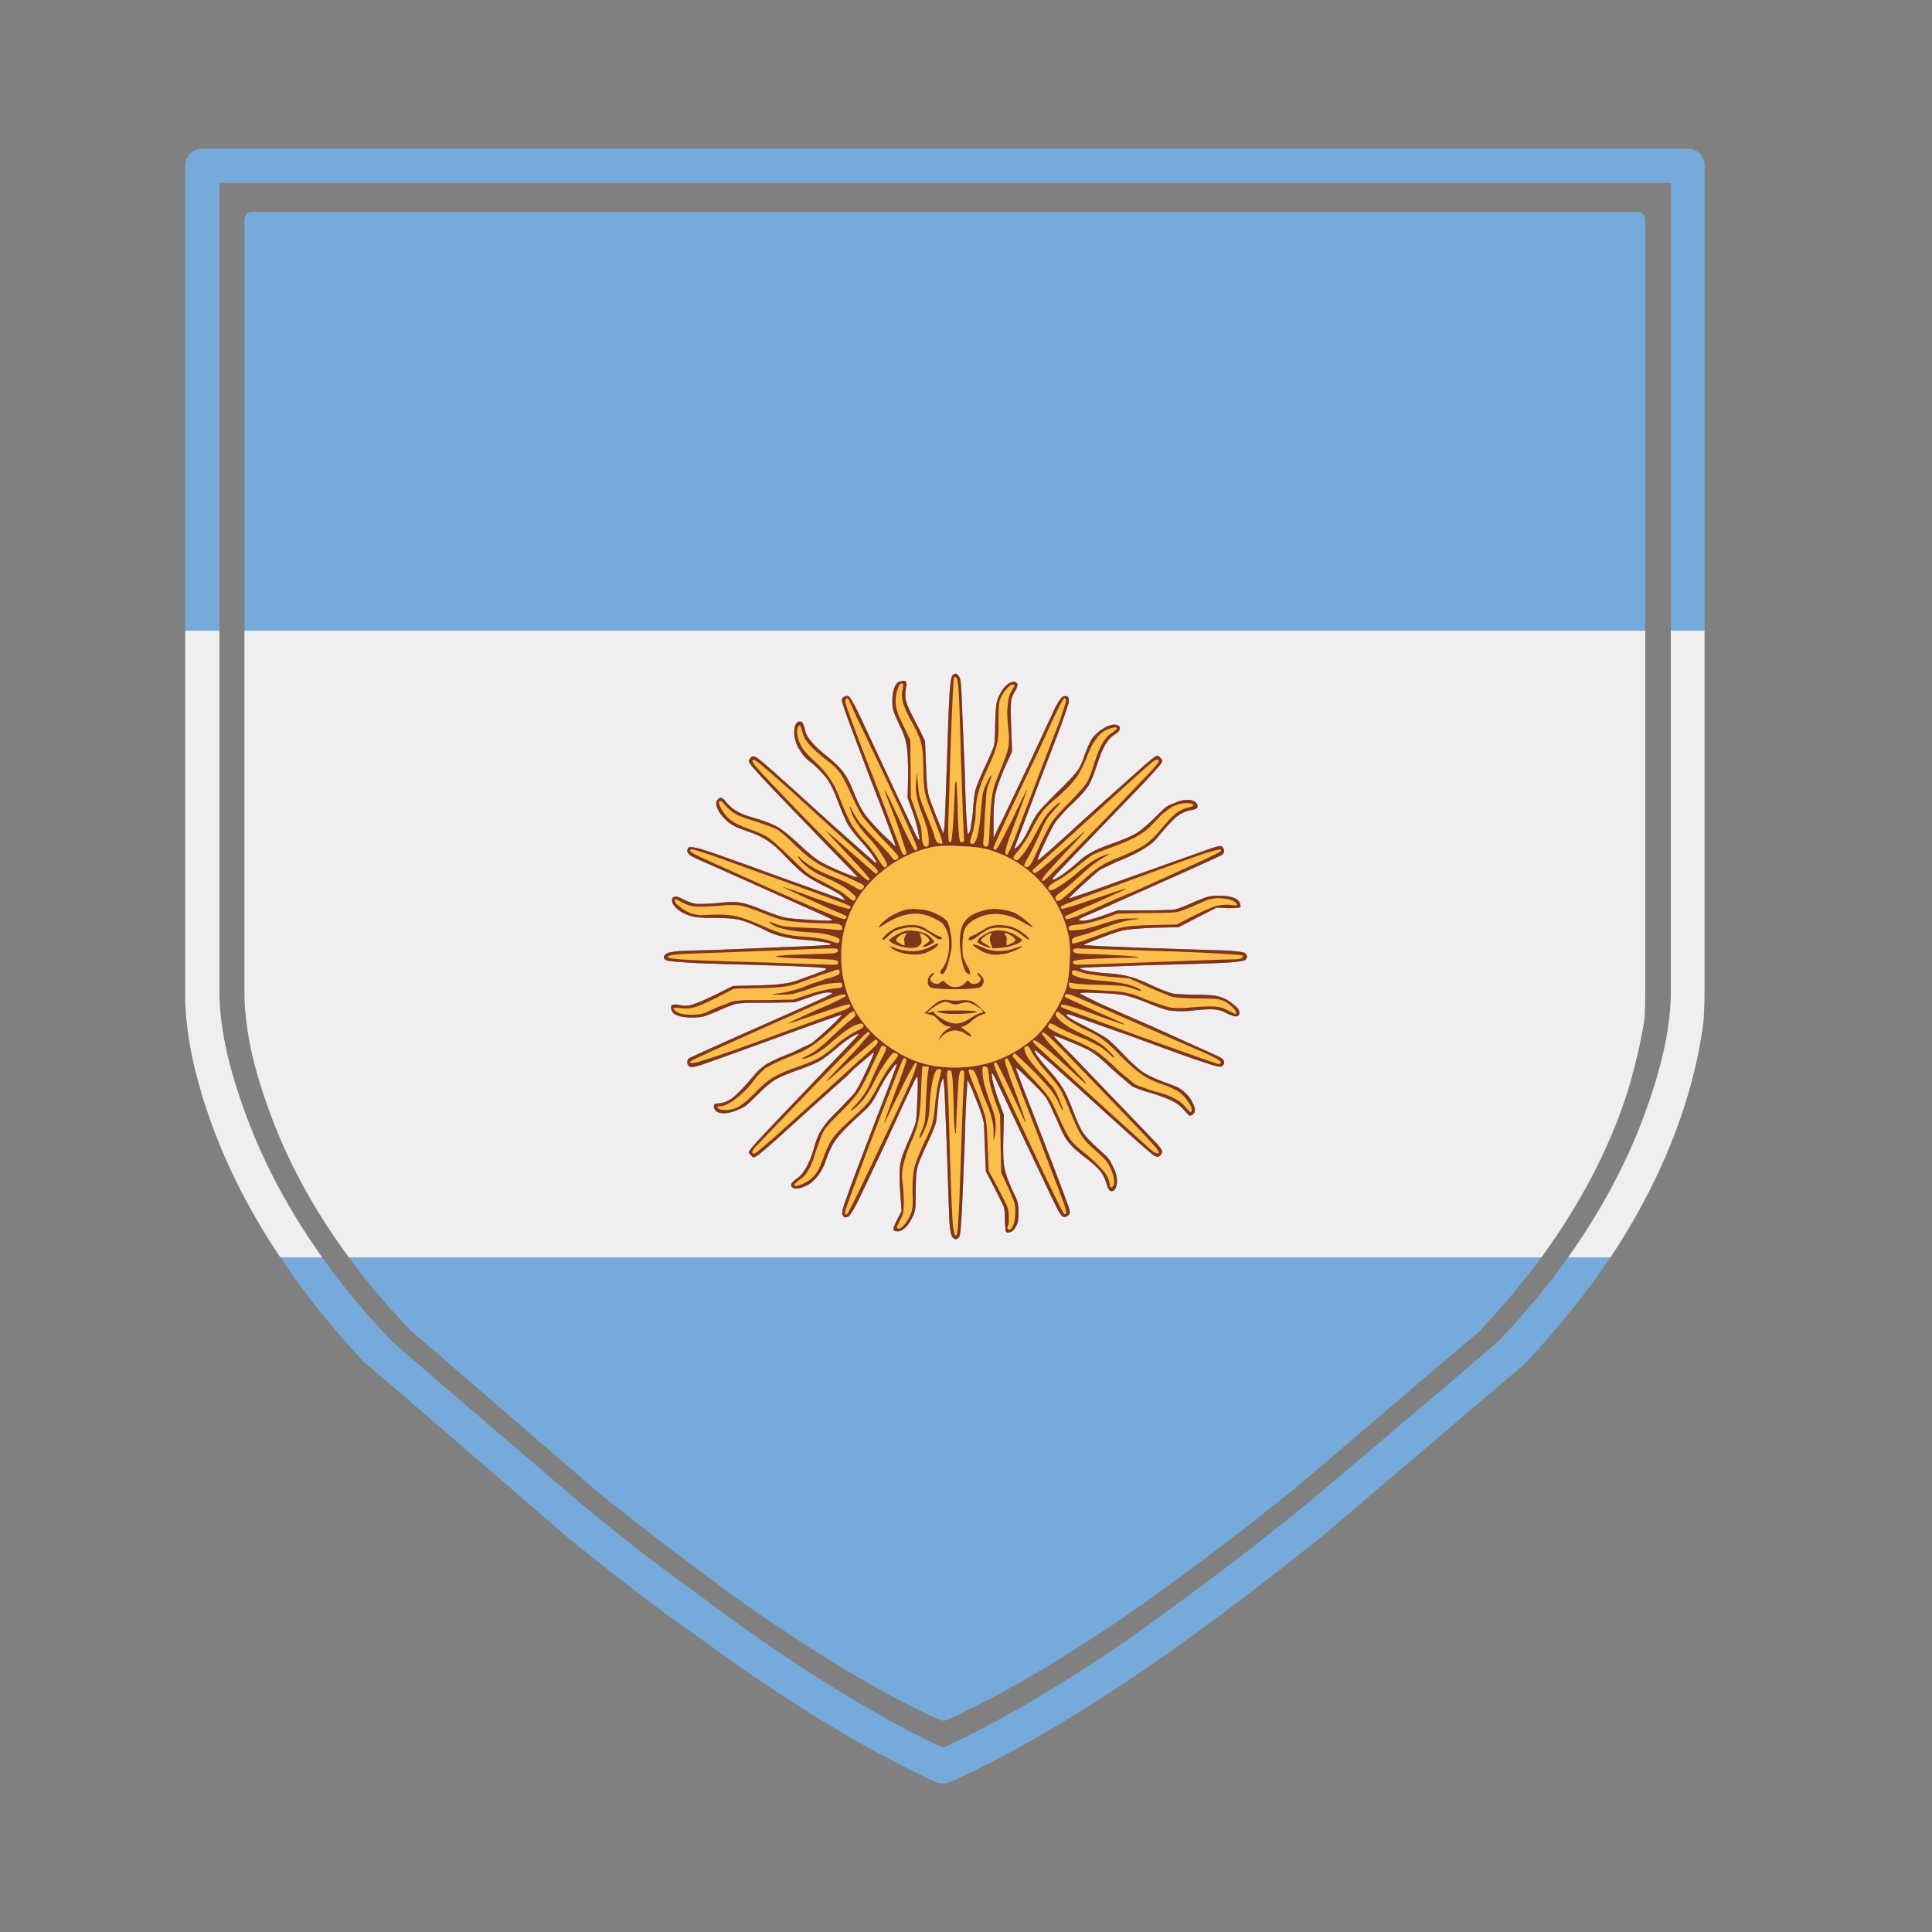 <?xml version="1.0" encoding="utf-8"?>
<!-- Generator: Adobe Illustrator 16.0.0, SVG Export Plug-In . SVG Version: 6.00 Build 0)  -->
<!DOCTYPE svg PUBLIC "-//W3C//DTD SVG 1.1//EN" "http://www.w3.org/Graphics/SVG/1.1/DTD/svg11.dtd">
<svg version="1.1" id="Layer_1" xmlns="http://www.w3.org/2000/svg" xmlns:xlink="http://www.w3.org/1999/xlink" x="0px" y="0px"
	 width="300px" height="300px" viewBox="0 0 300 300" enable-background="new 0 0 300 300" xml:space="preserve">
<rect x="0" y="0" width="300" height="300" fill="#808080" stroke="none"/>
<g>
	<path fill="#75AADB" d="M34.069,97.935h-5.322V25.624c0-0.62,0.253-1.21,0.76-1.774c0.563-0.506,1.155-0.76,1.774-0.76h230.785
		c0.732,0,1.381,0.254,1.942,0.76c0.451,0.564,0.677,1.154,0.677,1.774v72.311h-5.238V28.412H34.069V97.935z M255.479,97.935H37.954
		V34.326c0-0.958,0.451-1.437,1.353-1.437h214.904c0.846,0,1.268,0.479,1.268,1.437V97.935z M250.07,195.252
		c-3.771,5.574-8.192,11.064-13.262,16.473l-0.086,0.082c-0.73,0.62-11.178,9.52-31.339,26.695
		c-3.887,3.098-7.631,6.025-11.235,8.786c-6.701,5.123-13.065,9.714-19.092,13.769c-10.193,6.758-19.345,11.967-27.454,15.629
		c-0.62,0.226-1.268,0.28-1.943,0.168c-0.113-0.057-0.254-0.113-0.422-0.168c-9.124-4.17-19.431-10.25-30.918-18.248
		c-1.69-1.183-3.408-2.422-5.153-3.717c-3.83-2.646-7.771-5.547-11.827-8.701c-3.097-2.365-6.251-4.871-9.46-7.518
		c-19.937-17.232-30.299-26.159-31.088-26.777h-0.084c-5.069-5.408-9.462-10.897-13.178-16.473h6.504
		c3.042,4.277,6.532,8.502,10.476,12.67c0.563,0.62,10.615,9.264,30.157,25.936c2.309,1.856,4.533,3.66,6.673,5.405
		c4.055,3.153,7.997,6.109,11.827,8.868c1.745,1.352,3.463,2.619,5.153,3.803c11.771,8.393,22.218,14.754,31.34,19.092
		c0.281,0.113,0.563,0.225,0.845,0.338c8.336-3.829,17.853-9.405,28.552-16.725c5.973-4.227,12.334-8.928,19.094-14.109
		c2.758-2.195,5.547-4.42,8.363-6.672c19.766-16.672,29.93-25.314,30.494-25.936c3.94-4.168,7.434-8.393,10.475-12.67H250.07
		L250.07,195.252z M54.173,195.252h185.169c-2.871,3.884-6.08,7.713-9.63,11.487c-0.169,0.112-9.687,8.222-28.553,24.327
		c-2.423,1.916-4.761,3.772-7.011,5.576c-6.76,5.236-13.121,9.939-19.094,14.106c-10.474,7.151-19.795,12.588-27.959,16.306
		c-0.394,0.168-0.789,0.168-1.183,0c-0.057-0.058-0.141-0.087-0.253-0.087c-9.067-4.167-19.513-10.444-31.34-18.838
		c-1.69-1.237-3.408-2.506-5.153-3.802c-3.772-2.814-7.715-5.827-11.827-9.038c-1.746-1.351-3.491-2.758-5.237-4.224
		c-18.698-16.162-28.159-24.328-28.384-24.498C60.171,202.854,56.989,199.081,54.173,195.252z"/>
	<path fill="#F1EEEF" d="M37.954,97.935h217.522v55.163c0,1.689-0.026,3.322-0.084,4.898c-0.563,3.661-1.463,7.547-2.703,11.658
		c-2.813,8.729-7.265,17.261-13.348,25.598H54.173c-5.519-7.491-9.686-15.207-12.501-23.146c-2.479-6.758-3.718-12.813-3.718-18.164
		V97.935L37.954,97.935z M264.686,97.935v55.417c0,1.857-0.055,3.604-0.168,5.237c-0.508,4.11-1.466,8.418-2.873,12.923
		c-2.59,8.111-6.447,16.023-11.572,23.74h-6.59c5.406-7.604,9.518-15.432,12.334-23.486c2.422-6.813,3.632-12.754,3.632-17.824
		V97.935H264.686z M34.069,97.935v56.006c0,5.068,1.211,11.011,3.632,17.824c2.815,8.055,6.927,15.883,12.333,23.485H43.53
		c-4.618-6.872-8.222-13.912-10.813-21.121c-2.646-7.435-3.97-14.05-3.97-19.851V97.935H34.069z M165.85,108.242
		c-0.168-0.169-0.423-0.197-0.761-0.085c-0.226,0.057-0.618,0.591-1.181,1.606c-0.508,1.069-1.973,4.223-4.395,9.461
		c-2.703,5.688-4.252,8.898-4.646,9.629l-0.592,1.268v-2.619c0-1.745,0.084-3.097,0.254-4.054c0.225-1.015,0.676-2.337,1.353-3.971
		l1.267-2.788l-0.084-2.366c-0.112-2.703-0.141-4.364-0.086-4.983c0-0.676,0.17-1.267,0.508-1.774
		c0.338-0.563,0.508-0.985,0.508-1.267c-0.059-0.282-0.254-0.422-0.594-0.422c-0.395,0-0.814,0.226-1.266,0.676
		c-0.394,0.394-0.732,0.901-1.015,1.521c-0.226,0.506-0.366,0.985-0.421,1.436c-0.057,0.451-0.113,1.379-0.17,2.787
		c0,1.69-0.057,2.844-0.17,3.463c-0.168,0.564-0.731,1.859-1.689,3.887c-0.619,1.407-1.012,2.393-1.182,2.957
		c-0.17,0.62-0.311,1.773-0.424,3.463c-0.055,0.676-0.141,1.295-0.254,1.858c-0.055,0.619-0.141,1.042-0.252,1.268
		c-0.168,0.337-0.254,0.45-0.254,0.337c-0.055-0.056-0.111-0.534-0.168-1.437c-0.113-1.296-0.226-4.111-0.338-8.447
		c-0.283-6.815-0.451-10.87-0.507-12.165c-0.056-1.351-0.168-2.14-0.337-2.365c-0.168-0.282-0.338-0.45-0.507-0.507
		c-0.225,0-0.422,0.113-0.59,0.338c-0.17,0.226-0.311,1.211-0.422,2.957c-0.113,1.746-0.255,5.519-0.423,11.32
		c-0.169,5.012-0.283,7.968-0.338,8.87l-0.169,1.352l-0.506-1.183c-0.394-0.901-0.817-1.972-1.268-3.21
		c-0.394-0.958-0.62-1.718-0.675-2.281c-0.113-0.507-0.197-1.718-0.254-3.632l-0.168-4.055l-0.845-1.773
		c-1.184-2.197-1.859-3.604-2.027-4.224c-0.226-0.563-0.254-1.324-0.085-2.281c0.113-0.507,0.113-0.816,0-0.93
		c-0.113-0.168-0.366-0.197-0.76-0.084c-0.451,0.056-0.789,0.366-1.013,0.928c-0.226,0.564-0.339,1.268-0.339,2.112
		c0,0.676,0.058,1.183,0.168,1.521c0.113,0.394,0.396,1.069,0.846,2.027c0.676,1.352,1.07,2.45,1.183,3.294
		c0.168,0.901,0.253,2.45,0.253,4.646l-0.085,3.548l0.929,2.618c0.394,1.184,0.647,2.168,0.761,2.957
		c0.226,0.845,0.197,1.126-0.085,0.845c-0.112-0.169-1.154-2.337-3.124-6.505c-3.38-7.208-5.435-11.601-6.167-13.178
		c-0.789-1.577-1.269-2.394-1.437-2.45c-0.226-0.112-0.452-0.112-0.677,0c-0.225,0.113-0.365,0.283-0.422,0.507
		c-0.057,0.112,0.31,1.238,1.099,3.379c0.789,2.14,1.802,4.843,3.041,8.109c2.873,7.434,4.28,11.179,4.223,11.235
		c-0.055,0.056-0.309-0.169-0.761-0.675c-0.506-0.451-1.07-0.986-1.69-1.606c-1.238-1.295-2.082-2.28-2.534-2.956
		c-0.449-0.676-1.013-1.858-1.69-3.547c-0.449-1.126-0.957-2.056-1.519-2.789c-0.62-0.788-1.436-1.576-2.451-2.365
		c-1.07-0.845-1.858-1.577-2.365-2.196c-0.563-0.62-0.902-1.183-1.012-1.689c-0.171-0.732-0.312-1.155-0.423-1.268
		c-0.057-0.168-0.169-0.253-0.338-0.253c-0.564,0-0.874,0.423-0.929,1.268c-0.113,0.844,0.083,1.773,0.59,2.787
		c0.282,0.451,0.563,0.873,0.845,1.267c0.338,0.395,0.817,0.816,1.437,1.268c0.958,0.845,1.717,1.662,2.281,2.449
		c0.563,0.844,1.097,1.971,1.604,3.378c0.62,1.634,1.126,2.817,1.522,3.548c0.449,0.732,1.125,1.605,2.026,2.62
		c0.844,0.9,1.522,1.745,2.028,2.534c0.506,0.787,0.535,1.012,0.084,0.675c-0.337-0.281-2.225-1.942-5.66-4.984
		c-6.757-6.138-10.617-9.602-11.573-10.39c-0.732-0.62-1.21-0.958-1.437-1.014c-0.113-0.056-0.281,0-0.506,0.169
		c-0.057,0.056-0.113,0.142-0.169,0.253c-0.113,0.113-0.168,0.198-0.168,0.254c0,0.225,0.309,0.676,0.929,1.352
		c0.619,0.731,1.577,1.773,2.873,3.125c3.041,3.154,5.969,6.195,8.785,9.124c2.871,2.929,4.308,4.421,4.308,4.477
		c0,0.112-0.703-0.112-2.112-0.676c-1.351-0.563-2.45-1.069-3.294-1.521c-0.902-0.45-2.112-1.408-3.632-2.872
		c-1.407-1.296-2.479-2.168-3.21-2.618c-0.73-0.451-1.831-0.902-3.294-1.352c-1.464-0.395-2.479-0.76-3.041-1.098
		c-0.563-0.282-1.126-0.732-1.69-1.352c-0.337-0.451-0.591-0.704-0.761-0.761c-0.168-0.113-0.309-0.113-0.422,0
		c-0.62,0.338-0.648,1.014-0.084,2.028c0.619,1.013,1.465,1.802,2.535,2.365c0.338,0.17,1.07,0.451,2.195,0.846
		c1.184,0.394,2.169,0.872,2.958,1.437c0.844,0.562,1.774,1.407,2.787,2.534c1.127,1.182,2.028,2.026,2.703,2.534
		c0.619,0.506,1.661,1.125,3.125,1.857c0.62,0.281,1.211,0.591,1.775,0.93c0.62,0.338,0.984,0.591,1.097,0.76l0.507,0.592
		l-10.137-3.633c-6.928-2.534-11.066-3.998-12.418-4.393c-0.901-0.226-1.464-0.31-1.689-0.254c-0.226,0.057-0.337,0.254-0.337,0.592
		c0,0.226,0.197,0.479,0.591,0.76c0.394,0.226,1.182,0.592,2.365,1.099c3.941,1.746,8.166,3.633,12.671,5.659
		c4.449,1.972,6.729,3.015,6.842,3.126c0.113,0.113-0.057,0.169-0.507,0.169c-0.449,0-1.238-0.027-2.365-0.084
		c-1.971-0.112-3.35-0.225-4.138-0.338c-0.846-0.169-1.971-0.536-3.38-1.098c-1.745-0.733-3.013-1.155-3.802-1.268
		c-0.789-0.169-2.055-0.141-3.802,0.084c-1.576,0.112-2.646,0.141-3.209,0.085c-0.62-0.112-1.352-0.394-2.196-0.845
		c-0.451-0.226-0.788-0.311-1.013-0.254c-0.283,0.057-0.423,0.254-0.423,0.592c0,0.395,0.253,0.816,0.76,1.267
		c0.507,0.451,1.098,0.788,1.775,1.014c0.45,0.17,0.929,0.281,1.436,0.339c0.563,0.056,1.435,0.084,2.619,0.084
		c1.688,0,2.929,0.084,3.716,0.253c0.789,0.169,1.973,0.619,3.548,1.353c1.294,0.675,2.365,1.098,3.21,1.267
		c0.789,0.226,1.858,0.394,3.21,0.507c0.957,0.056,1.97,0.169,3.041,0.338c1.07,0.169,1.521,0.31,1.351,0.423
		c0,0.056-1.267,0.141-3.8,0.253c-2.646,0.112-7.491,0.31-14.53,0.592c-2.478,0.056-4.252,0.112-5.322,0.168
		c-1.013,0.113-1.604,0.226-1.774,0.339c-0.338,0.169-0.506,0.365-0.506,0.591s0.141,0.395,0.422,0.507
		c0.168,0.113,1.717,0.253,4.646,0.423c2.985,0.112,6.617,0.225,10.897,0.337c6.363,0.17,9.461,0.367,9.292,0.593
		c-0.112,0.113-0.705,0.365-1.774,0.759c-1.069,0.395-2.084,0.762-3.041,1.099c-0.675,0.226-1.351,0.366-2.026,0.423
		c-0.62,0.112-1.831,0.196-3.634,0.254l-4.055,0.084l-2.871,1.438c-1.521,0.73-2.647,1.211-3.379,1.436
		c-0.675,0.226-1.38,0.254-2.112,0.086c-0.507-0.113-0.873-0.113-1.098,0c-0.168,0.168-0.197,0.42-0.084,0.76
		c0.225,0.787,1.295,1.182,3.209,1.182c0.789,0,1.38-0.057,1.774-0.169c0.396-0.112,1.071-0.365,2.027-0.759
		c0.563-0.283,1.155-0.536,1.774-0.762c0.563-0.226,0.957-0.365,1.182-0.422c0.226-0.057,0.817-0.113,1.775-0.17
		c1.015,0,2.084,0,3.209,0l4.224-0.084l2.197-0.761c1.521-0.563,2.564-0.815,3.126-0.76l0.507,0.084
		c0,0.056-0.394,0.282-1.183,0.676c-0.959,0.451-5.576,2.507-13.856,6.168c-4.673,2.082-7.095,3.181-7.264,3.293
		c-0.169,0.169-0.253,0.396-0.253,0.677c0,0.225,0.111,0.422,0.337,0.592c0.113,0.056,0.254,0.084,0.422,0.084
		c0.226,0,0.705-0.112,1.437-0.338c1.015-0.338,4.702-1.662,11.066-3.971c7.096-2.591,10.672-3.857,10.729-3.802
		c0.057,0.057-0.564,0.705-1.858,1.942c-1.353,1.238-2.282,2.057-2.789,2.449c-0.281,0.17-0.816,0.424-1.604,0.762
		c-0.732,0.394-1.464,0.73-2.197,1.014c-1.689,0.676-2.872,1.238-3.547,1.689c-0.619,0.45-1.325,1.154-2.112,2.11
		c-1.126,1.353-2.083,2.337-2.873,2.957c-0.789,0.563-1.576,0.845-2.364,0.845c-0.284,0-0.452,0.113-0.507,0.338
		c-0.058,0.226,0.028,0.479,0.254,0.762c0.225,0.281,0.648,0.423,1.267,0.423s1.323-0.171,2.112-0.507
		c0.451-0.172,0.9-0.396,1.351-0.678c0.396-0.338,0.985-0.899,1.774-1.688c1.127-1.126,2.057-1.914,2.789-2.365
		c0.787-0.45,2.083-0.985,3.886-1.604c1.407-0.508,2.45-0.957,3.125-1.352c0.619-0.395,1.437-1.014,2.45-1.857
		c0.62-0.564,1.352-1.127,2.197-1.689c0.844-0.507,1.267-0.677,1.267-0.507c0,0.056-2.45,2.646-7.35,7.771
		c-5.293,5.521-8.25,8.646-8.87,9.379c-0.506,0.563-0.789,0.957-0.844,1.183c0,0.056,0.083,0.168,0.254,0.336
		c0.225,0.28,0.394,0.424,0.507,0.424c0.168,0,0.533-0.226,1.097-0.676c0.789-0.619,3.688-3.21,8.701-7.771l4.646-4.142
		c0.452-0.506,1.268-1.267,2.451-2.278c1.183-1.015,1.774-1.492,1.774-1.438c0,0.226-0.367,1.126-1.099,2.703
		c-0.732,1.576-1.267,2.617-1.604,3.125c-0.113,0.281-0.479,0.731-1.099,1.353c-0.563,0.619-1.154,1.239-1.774,1.858
		c-1.238,1.182-2.084,2.168-2.534,2.957c-0.507,0.729-0.929,1.771-1.268,3.125c-0.338,1.126-0.703,2.027-1.097,2.703
		c-0.395,0.732-0.847,1.295-1.353,1.688c-0.958,0.619-1.239,1.099-0.845,1.437c0.394,0.339,1.126,0.254,2.197-0.254
		c0.619-0.281,1.21-0.787,1.772-1.521c0.564-0.731,0.987-1.549,1.269-2.449c0.449-1.353,1.014-2.479,1.69-3.38
		c0.619-0.844,2.055-2.279,4.308-4.308c0.451-0.396,0.845-0.845,1.183-1.354c0.337-0.506,0.732-1.211,1.181-2.11
		c0.565-1.069,1.127-1.973,1.69-2.703c0.507-0.788,0.817-1.127,0.931-1.014c0.056,0.057-1.099,3.125-3.464,9.207
		c-2.365,6.139-3.802,9.967-4.309,11.488c-0.563,1.464-0.789,2.338-0.676,2.619c0.113,0.225,0.226,0.366,0.338,0.422
		c0.113,0.057,0.31,0.027,0.591-0.084c0.226-0.113,0.675-0.816,1.352-2.111c0.677-1.353,2.309-4.787,4.9-10.308
		c2.76-6.081,4.224-9.181,4.392-9.291c0.168-0.17,0.198,0.899,0.085,3.21c-0.058,2.309-0.171,3.688-0.339,4.141
		c-0.226,0.674-0.675,1.772-1.351,3.293c-0.621,1.407-0.958,2.533-1.015,3.379c-0.112,0.846-0.084,2.396,0.085,4.646L140,188.07
		l-0.675,1.268c-0.394,0.787-0.593,1.295-0.593,1.52c0,0.227,0.226,0.34,0.678,0.34c0.393,0,0.787-0.198,1.181-0.592
		c0.338-0.282,0.705-0.817,1.099-1.605c0.225-0.449,0.367-0.873,0.422-1.268c0.058-0.45,0.085-1.406,0.085-2.873
		c0-1.744,0.083-2.928,0.254-3.547c0.113-0.563,0.646-1.856,1.604-3.887c0.675-1.464,1.097-2.479,1.268-3.041
		c0.11-0.563,0.223-1.66,0.336-3.295c0.056-0.675,0.141-1.322,0.253-1.941c0.113-0.621,0.225-1.043,0.338-1.268
		c0.113-0.339,0.197-0.451,0.253-0.339c0,0.113,0.057,0.704,0.169,1.774c0.055,1.465,0.168,4.279,0.338,8.447
		c0.225,6.758,0.365,10.785,0.423,12.079c0.111,1.239,0.252,1.972,0.422,2.196c0.225,0.339,0.478,0.452,0.759,0.339
		c0.169-0.112,0.283-0.228,0.338-0.339c0.113-0.225,0.198-0.76,0.253-1.604c0.113-1.129,0.309-5.463,0.591-13.011
		c0.112-4.224,0.225-6.897,0.338-8.024l0.085-1.773l0.589,1.184c0.34,0.9,0.762,1.972,1.269,3.209
		c0.337,0.959,0.563,1.719,0.676,2.279c0.058,0.51,0.113,1.721,0.17,3.635l0.168,3.969l0.931,1.775
		c1.069,2.084,1.688,3.322,1.858,3.717c0.111,0.396,0.168,1.069,0.168,2.026c0,0.452,0.027,0.874,0.085,1.269
		c0,0.338,0.028,0.535,0.083,0.592c0.171,0.17,0.423,0.17,0.761,0s0.594-0.451,0.762-0.846c0.169-0.225,0.281-0.508,0.338-0.844
		c0.057-0.339,0.084-0.789,0.084-1.354c0-0.676-0.057-1.211-0.168-1.604c-0.113-0.395-0.395-1.042-0.846-1.942
		c-0.619-1.353-1.014-2.479-1.185-3.379c-0.168-0.845-0.223-2.364-0.168-4.563l0.086-3.632l-0.931-2.534
		c-0.395-1.184-0.676-2.168-0.846-2.957c-0.168-0.845-0.141-1.127,0.086-0.845c0.113,0.112,1.379,2.76,3.802,7.94
		c2.983,6.308,4.844,10.223,5.573,11.742c0.732,1.52,1.213,2.336,1.438,2.449c0.338,0.111,0.62,0.057,0.846-0.17
		c0.225-0.168,0.311-0.422,0.252-0.762c-0.056-0.395-1.436-4.082-4.139-11.063c-2.76-7.097-4.168-10.785-4.225-11.067
		c-0.057-0.225,0.619,0.366,2.027,1.774c1.408,1.353,2.311,2.31,2.705,2.872c0.11,0.227,0.336,0.646,0.674,1.268
		c0.281,0.676,0.592,1.353,0.931,2.026c0.618,1.577,1.183,2.703,1.688,3.379c0.563,0.733,1.323,1.466,2.28,2.197
		c1.409,1.069,2.338,1.886,2.787,2.448c0.452,0.564,0.788,1.24,1.015,2.029c0.281,1.125,0.704,1.406,1.268,0.844
		c0.225-0.281,0.338-0.76,0.338-1.437c-0.057-0.731-0.254-1.407-0.59-2.026c-0.283-0.621-0.536-1.07-0.762-1.353
		c-0.227-0.282-0.815-0.845-1.773-1.688c-0.958-0.845-1.69-1.635-2.196-2.365c-0.452-0.732-0.958-1.858-1.521-3.379
		c-0.563-1.465-1.069-2.592-1.521-3.379c-0.506-0.846-1.212-1.774-2.111-2.789c-0.676-0.731-1.238-1.406-1.688-2.026
		c-0.508-0.676-0.705-1.069-0.594-1.183c0.113-0.058,3.83,3.238,11.152,9.883c4.563,4.169,7.067,6.363,7.518,6.589
		c0.17,0.058,0.31,0.086,0.422,0.086c0.113,0,0.227-0.06,0.34-0.168c0.225-0.228,0.337-0.452,0.337-0.679
		c-0.057-0.225-0.282-0.563-0.677-1.012c-0.336-0.396-2.055-2.197-5.152-5.406c-3.096-3.211-5.828-6.055-8.193-8.532
		c-1.803-1.804-2.731-2.787-2.789-2.957c-0.055-0.113,0.593,0.112,1.945,0.676c1.295,0.506,2.448,1.015,3.463,1.521
		c0.844,0.451,2.026,1.408,3.549,2.873c0.676,0.619,1.322,1.182,1.941,1.688c0.619,0.563,1.069,0.929,1.354,1.099
		c0.223,0.112,0.646,0.281,1.265,0.506c0.621,0.227,1.269,0.424,1.944,0.593c1.352,0.45,2.365,0.845,3.039,1.183
		c0.677,0.338,1.27,0.817,1.774,1.438c0.339,0.393,0.593,0.647,0.761,0.76c0.113,0.057,0.254,0.027,0.424-0.084
		c0.563-0.338,0.591-0.958,0.082-1.857c-0.393-0.902-1.125-1.69-2.193-2.365c-0.339-0.17-1.212-0.508-2.619-1.015
		c-1.183-0.45-2.169-0.93-2.956-1.437c-0.79-0.563-1.747-1.438-2.873-2.618c-1.126-1.183-1.999-2.028-2.618-2.534
		c-0.678-0.451-1.662-1.016-2.957-1.689c-1.972-0.957-3.097-1.605-3.379-1.942c-0.225-0.338,0.534-0.169,2.281,0.507l7.686,2.703
		c6.252,2.309,10.11,3.688,11.574,4.139c1.465,0.508,2.311,0.704,2.534,0.592c0.281-0.168,0.425-0.395,0.425-0.676
		c-0.06-0.281-0.228-0.507-0.509-0.676c-0.171-0.111-1.323-0.646-3.464-1.604c-2.254-1.016-4.814-2.17-7.688-3.465
		c-2.873-1.238-5.379-2.336-7.519-3.295c-2.085-1.014-3.153-1.548-3.209-1.604c-0.06-0.169,0.927-0.197,2.955-0.085
		c2.026,0.056,3.463,0.196,4.31,0.423c0.729,0.169,1.801,0.535,3.209,1.098c1.463,0.619,2.59,1.014,3.379,1.184
		c0.732,0.113,1.719,0.142,2.957,0.084c1.856-0.225,3.181-0.311,3.97-0.254c0.79,0.057,1.493,0.283,2.112,0.677
		c0.619,0.282,1.069,0.422,1.352,0.422c0.338-0.056,0.507-0.253,0.507-0.59c0-0.396-0.31-0.817-0.93-1.269
		c-0.563-0.508-1.183-0.873-1.857-1.099c-0.618-0.281-1.914-0.423-3.886-0.423c-1.635,0-2.846-0.057-3.635-0.168
		c-0.729-0.169-1.829-0.592-3.293-1.268c-1.521-0.732-2.674-1.184-3.463-1.353c-0.731-0.226-1.746-0.396-3.041-0.507
		c-1.127-0.057-2.197-0.17-3.211-0.338c-1.07-0.226-1.547-0.396-1.435-0.507c0.056-0.056,3.321-0.197,9.798-0.423
		c6.982-0.169,11.348-0.31,13.094-0.422c1.633-0.112,2.563-0.253,2.787-0.422c0.17-0.226,0.254-0.395,0.254-0.508
		c0-0.112-0.084-0.281-0.254-0.506c-0.17-0.17-1.07-0.31-2.703-0.423c-1.576-0.056-5.998-0.197-13.262-0.423
		c-2.367-0.112-4.479-0.197-6.337-0.253l-2.702-0.169c-0.057-0.056-0.027-0.113,0.083-0.169c0.113-0.056,0.255-0.112,0.423-0.169
		c2.816-1.126,4.618-1.774,5.406-1.943c0.79-0.169,2.337-0.31,4.646-0.422l4.056-0.084l5.912-3.042l1.858,0.085
		c0.73,0,1.238-0.028,1.521-0.085c0.226,0,0.339-0.057,0.339-0.168c0-0.563-0.281-0.986-0.845-1.268
		c-0.619-0.282-1.466-0.423-2.535-0.423c-0.731,0-1.296,0.057-1.688,0.169c-0.395,0.112-1.07,0.366-2.026,0.761
		c-1.466,0.675-2.451,1.069-2.957,1.183c-0.451,0.112-2.084,0.169-4.899,0.169h-4.14l-2.365,0.844
		c-1.575,0.564-2.675,0.817-3.294,0.761c-0.395-0.056-0.479-0.141-0.254-0.253c0.225-0.169,1.154-0.592,2.787-1.267
		c12.671-5.633,19.119-8.533,19.345-8.701c0.228-0.17,0.341-0.396,0.341-0.677c-0.06-0.225-0.172-0.422-0.341-0.591
		c-0.112-0.113-0.226-0.141-0.339-0.085c-0.225,0-0.675,0.113-1.352,0.339c-0.957,0.337-4.758,1.689-11.403,4.055
		c-7.039,2.534-10.588,3.772-10.644,3.717c-0.058-0.058,0.59-0.704,1.942-1.943c1.353-1.239,2.281-2.055,2.787-2.45
		c0.282-0.168,0.79-0.421,1.521-0.76c0.676-0.338,1.381-0.646,2.111-0.929c1.465-0.62,2.619-1.211,3.467-1.774
		c0.844-0.507,1.519-1.099,2.025-1.774c1.068-1.295,1.971-2.28,2.703-2.957c0.788-0.62,1.548-0.985,2.281-1.098
		c1.125-0.169,1.406-0.563,0.844-1.183c-0.281-0.281-0.732-0.423-1.352-0.423c-0.621,0-1.295,0.169-2.027,0.507
		c-0.508,0.168-0.958,0.394-1.354,0.676c-0.393,0.337-0.955,0.873-1.688,1.604c-1.069,1.07-1.999,1.858-2.787,2.366
		c-0.845,0.506-2.167,1.07-3.97,1.688c-1.408,0.507-2.45,0.958-3.125,1.352c-0.678,0.339-1.467,0.93-2.367,1.773
		c-0.9,0.789-1.745,1.437-2.533,1.944c-0.789,0.506-1.127,0.59-1.014,0.253c0.057-0.169,4.193-4.506,12.418-13.009
		c1.633-1.689,2.787-2.929,3.463-3.716c0.732-0.789,1.099-1.267,1.099-1.437c0-0.169-0.084-0.338-0.253-0.507
		c-0.17-0.225-0.365-0.337-0.592-0.337c-0.168,0-0.985,0.648-2.451,1.943c-1.464,1.295-4.447,3.971-8.952,8.025
		c-4.675,4.28-7.04,6.364-7.097,6.251c-0.057-0.113,0.311-1.015,1.099-2.703c0.788-1.689,1.38-2.816,1.772-3.38
		c0.227-0.282,0.564-0.675,1.015-1.183c0.509-0.563,1.015-1.069,1.521-1.521c1.127-1.069,1.942-1.97,2.449-2.703
		c0.453-0.789,0.901-1.887,1.354-3.294c0.451-1.407,0.873-2.45,1.268-3.125c0.395-0.675,0.872-1.211,1.437-1.605
		c0.507-0.281,0.788-0.563,0.845-0.845c0.057-0.337-0.111-0.563-0.507-0.675c-0.563-0.113-1.21,0.056-1.942,0.506
		c-0.789,0.452-1.437,1.042-1.943,1.775c-0.112,0.169-0.28,0.506-0.508,1.014c-0.168,0.45-0.338,0.873-0.506,1.267
		c-0.396,1.238-0.816,2.14-1.268,2.702c-0.451,0.62-1.493,1.718-3.125,3.295c-1.521,1.521-2.479,2.534-2.873,3.041
		s-0.844,1.296-1.352,2.366c-0.28,0.619-0.592,1.21-0.93,1.773c-0.394,0.563-0.675,0.929-0.845,1.098
		c-0.282,0.226-0.45,0.366-0.506,0.423c-0.058,0-0.058-0.084,0-0.254l4.139-10.981c1.127-2.873,2.111-5.436,2.956-7.687
		c0.789-2.253,1.212-3.492,1.268-3.718C165.988,108.664,165.962,108.354,165.85,108.242z"/>
	<path fill="#80341A" d="M165.85,108.242c0.112,0.112,0.141,0.422,0.084,0.928c-0.055,0.226-0.478,1.465-1.267,3.718
		c-0.845,2.251-1.829,4.814-2.956,7.687l-4.139,10.981c-0.059,0.17-0.059,0.254,0,0.254c0.056-0.057,0.224-0.197,0.506-0.423
		c0.17-0.169,0.451-0.534,0.845-1.098c0.339-0.563,0.647-1.154,0.931-1.773c0.506-1.07,0.955-1.859,1.351-2.366
		c0.396-0.506,1.351-1.52,2.873-3.041c1.632-1.577,2.674-2.676,3.125-3.295c0.45-0.563,0.872-1.464,1.267-2.702
		c0.17-0.395,0.34-0.817,0.508-1.267c0.227-0.508,0.395-0.845,0.508-1.014c0.507-0.732,1.152-1.323,1.942-1.775
		c0.732-0.451,1.38-0.62,1.942-0.506c0.395,0.113,0.563,0.338,0.507,0.675c-0.058,0.283-0.338,0.564-0.845,0.845
		c-0.563,0.394-1.043,0.93-1.438,1.605c-0.394,0.675-0.814,1.718-1.267,3.125c-0.452,1.407-0.899,2.505-1.353,3.294
		c-0.508,0.733-1.324,1.634-2.449,2.703c-0.506,0.451-1.014,0.958-1.521,1.521c-0.449,0.507-0.788,0.901-1.015,1.183
		c-0.394,0.563-0.984,1.69-1.772,3.38c-0.787,1.688-1.154,2.591-1.099,2.703s2.422-1.972,7.097-6.251
		c4.504-4.055,7.488-6.73,8.952-8.025c1.466-1.295,2.283-1.943,2.451-1.943c0.228,0,0.422,0.112,0.592,0.337
		c0.169,0.169,0.253,0.338,0.253,0.507c0,0.17-0.365,0.648-1.099,1.437c-0.675,0.788-1.83,2.027-3.462,3.716
		c-8.226,8.503-12.362,12.84-12.42,13.009c-0.112,0.337,0.226,0.253,1.015-0.253c0.788-0.508,1.633-1.155,2.532-1.944
		c0.902-0.844,1.691-1.435,2.367-1.773c0.676-0.394,1.718-0.845,3.125-1.352c1.804-0.618,3.127-1.183,3.971-1.688
		c0.787-0.508,1.718-1.296,2.787-2.366c0.732-0.731,1.297-1.267,1.688-1.604c0.396-0.282,0.847-0.507,1.353-0.676
		c0.732-0.338,1.408-0.507,2.027-0.507s1.07,0.142,1.353,0.423c0.563,0.62,0.28,1.014-0.845,1.183
		c-0.732,0.112-1.492,0.478-2.28,1.098c-0.732,0.676-1.634,1.662-2.703,2.957c-0.508,0.676-1.183,1.268-2.026,1.774
		c-0.847,0.563-2.002,1.154-3.466,1.774c-0.729,0.281-1.437,0.591-2.11,0.929c-0.73,0.339-1.238,0.592-1.521,0.76
		c-0.506,0.396-1.436,1.211-2.787,2.45c-1.352,1.239-2,1.886-1.941,1.943c0.055,0.056,3.604-1.183,10.643-3.717
		c6.646-2.365,10.447-3.718,11.404-4.055c0.676-0.226,1.125-0.339,1.351-0.339c0.113-0.056,0.228-0.028,0.339,0.085
		c0.169,0.169,0.281,0.366,0.34,0.591c0,0.282-0.113,0.507-0.34,0.677c-0.226,0.168-6.674,3.068-19.345,8.701
		c-1.632,0.675-2.563,1.098-2.787,1.267c-0.226,0.112-0.142,0.197,0.254,0.253c0.619,0.057,1.718-0.196,3.294-0.761l2.365-0.844
		h4.139c2.816,0,4.449-0.057,4.9-0.169c0.506-0.113,1.492-0.508,2.957-1.183c0.956-0.395,1.633-0.648,2.027-0.761
		c0.393-0.112,0.955-0.169,1.688-0.169c1.068,0,1.916,0.141,2.535,0.423c0.563,0.281,0.845,0.704,0.845,1.268
		c0,0.111-0.112,0.168-0.339,0.168c-0.281,0.057-0.789,0.085-1.52,0.085l-1.859-0.085l-5.912,3.042l-4.057,0.084
		c-2.31,0.112-3.855,0.253-4.646,0.422c-0.788,0.169-2.59,0.817-5.405,1.943c-0.17,0.057-0.311,0.113-0.424,0.169
		c-0.111,0.056-0.14,0.113-0.083,0.169l2.702,0.169c1.857,0.056,3.971,0.141,6.337,0.253c7.265,0.226,11.685,0.367,13.263,0.423
		c1.633,0.113,2.532,0.253,2.703,0.423c0.168,0.225,0.254,0.394,0.254,0.506c0,0.113-0.086,0.282-0.254,0.508
		c-0.226,0.169-1.154,0.31-2.787,0.422c-1.748,0.112-6.111,0.253-13.095,0.422c-6.478,0.226-9.743,0.367-9.798,0.423
		c-0.113,0.112,0.363,0.282,1.434,0.506c1.015,0.17,2.084,0.283,3.211,0.339c1.297,0.112,2.311,0.28,3.041,0.507
		c0.789,0.169,1.942,0.619,3.463,1.354c1.465,0.674,2.563,1.098,3.295,1.267c0.789,0.112,1.998,0.168,3.634,0.168
		c1.972,0,3.269,0.142,3.886,0.423c0.676,0.225,1.295,0.591,1.857,1.1c0.619,0.449,0.93,0.873,0.93,1.268
		c0,0.337-0.169,0.533-0.507,0.59c-0.281,0-0.731-0.141-1.351-0.422c-0.619-0.395-1.324-0.62-2.113-0.676
		c-0.789-0.057-2.112,0.027-3.971,0.253c-1.238,0.058-2.224,0.028-2.955-0.084c-0.789-0.169-1.916-0.563-3.381-1.183
		c-1.406-0.563-2.479-0.93-3.209-1.099c-0.846-0.226-2.281-0.367-4.309-0.423c-2.027-0.112-3.014-0.084-2.955,0.085
		c0.055,0.057,1.124,0.591,3.209,1.604c2.139,0.957,4.645,2.055,7.518,3.295c2.873,1.295,5.435,2.448,7.688,3.463
		c2.142,0.957,3.293,1.492,3.464,1.604c0.281,0.169,0.449,0.396,0.508,0.677c0,0.28-0.143,0.506-0.424,0.676
		c-0.225,0.111-1.07-0.086-2.533-0.592c-1.465-0.451-5.322-1.83-11.574-4.14l-7.687-2.703c-1.747-0.676-2.506-0.845-2.28-0.507
		c0.281,0.337,1.406,0.984,3.377,1.943c1.297,0.675,2.28,1.238,2.959,1.688c0.618,0.506,1.491,1.353,2.617,2.534
		s2.083,2.056,2.873,2.618c0.787,0.507,1.773,0.985,2.956,1.437c1.407,0.506,2.28,0.844,2.619,1.014
		c1.069,0.676,1.802,1.465,2.194,2.365c0.508,0.9,0.479,1.521-0.082,1.858c-0.172,0.11-0.312,0.142-0.424,0.084
		c-0.17-0.11-0.424-0.367-0.762-0.761c-0.506-0.618-1.099-1.098-1.773-1.437c-0.676-0.338-1.688-0.731-3.041-1.183
		c-0.676-0.169-1.322-0.366-1.943-0.592c-0.618-0.226-1.042-0.395-1.266-0.508c-0.282-0.168-0.732-0.533-1.353-1.098
		c-0.618-0.508-1.267-1.068-1.942-1.689c-1.521-1.463-2.703-2.422-3.547-2.871c-1.016-0.508-2.168-1.016-3.465-1.521
		c-1.353-0.563-2-0.789-1.943-0.676c0.057,0.17,0.986,1.154,2.789,2.957c2.365,2.479,5.098,5.32,8.192,8.531
		c3.099,3.209,4.816,5.013,5.152,5.406c0.396,0.449,0.62,0.789,0.677,1.014c0,0.226-0.111,0.451-0.337,0.678
		c-0.112,0.109-0.228,0.168-0.34,0.168s-0.252-0.029-0.423-0.086c-0.448-0.225-2.954-2.42-7.518-6.589
		c-7.32-6.644-11.039-9.938-11.15-9.884c-0.112,0.113,0.084,0.508,0.593,1.184c0.448,0.62,1.013,1.295,1.688,2.027
		c0.898,1.014,1.604,1.943,2.11,2.787c0.451,0.787,0.958,1.914,1.521,3.379c0.563,1.521,1.069,2.646,1.521,3.38
		c0.506,0.731,1.238,1.521,2.196,2.364c0.958,0.845,1.548,1.408,1.774,1.689c0.225,0.281,0.478,0.73,0.76,1.352
		c0.336,0.621,0.535,1.297,0.591,2.027c0,0.676-0.113,1.154-0.339,1.438c-0.563,0.563-0.984,0.281-1.267-0.846
		c-0.227-0.789-0.563-1.464-1.015-2.027c-0.449-0.563-1.378-1.381-2.787-2.449c-0.957-0.732-1.718-1.464-2.279-2.197
		c-0.508-0.676-1.07-1.802-1.689-3.379c-0.338-0.675-0.648-1.352-0.93-2.027c-0.34-0.619-0.563-1.041-0.676-1.267
		c-0.395-0.563-1.296-1.521-2.705-2.872c-1.406-1.408-2.084-1.999-2.025-1.773c0.056,0.281,1.464,3.971,4.224,11.066
		c2.703,6.982,4.083,10.67,4.14,11.064c0.058,0.339-0.029,0.593-0.254,0.761c-0.225,0.228-0.507,0.28-0.845,0.17
		c-0.226-0.112-0.704-0.931-1.437-2.449c-0.73-1.521-2.59-5.436-5.574-11.743c-2.424-5.181-3.688-7.828-3.803-7.939
		c-0.226-0.282-0.252,0-0.084,0.845c0.168,0.789,0.449,1.774,0.845,2.957l0.931,2.534l-0.086,3.632
		c-0.055,2.197,0,3.718,0.168,4.563c0.171,0.899,0.564,2.025,1.186,3.379c0.449,0.9,0.73,1.548,0.845,1.941
		c0.11,0.395,0.168,0.93,0.168,1.604c0,0.563-0.027,1.015-0.084,1.354c-0.058,0.336-0.169,0.618-0.339,0.844
		c-0.168,0.394-0.422,0.675-0.76,0.845s-0.592,0.17-0.762,0c-0.055-0.058-0.083-0.254-0.083-0.593
		c-0.058-0.394-0.085-0.814-0.085-1.268c0-0.957-0.057-1.632-0.168-2.025c-0.17-0.396-0.789-1.635-1.857-3.717l-0.932-1.775
		l-0.168-3.971c-0.057-1.912-0.113-3.125-0.17-3.634c-0.113-0.562-0.339-1.321-0.676-2.278c-0.508-1.238-0.928-2.31-1.268-3.211
		l-0.591-1.183l-0.085,1.774c-0.113,1.126-0.226,3.801-0.338,8.023c-0.283,7.547-0.478,11.883-0.591,13.01
		c-0.055,0.846-0.141,1.381-0.253,1.604c-0.055,0.112-0.168,0.226-0.338,0.339c-0.281,0.113-0.535,0-0.759-0.339
		c-0.17-0.226-0.311-0.957-0.422-2.196c-0.058-1.294-0.199-5.322-0.423-12.078c-0.169-4.168-0.283-6.983-0.338-8.449
		c-0.113-1.069-0.169-1.66-0.169-1.773c-0.057-0.111-0.141,0-0.253,0.339c-0.113,0.226-0.225,0.646-0.338,1.267
		c-0.113,0.619-0.197,1.269-0.253,1.942c-0.113,1.634-0.226,2.732-0.336,3.296c-0.171,0.563-0.593,1.576-1.268,3.041
		c-0.958,2.028-1.492,3.322-1.604,3.887c-0.171,0.619-0.254,1.802-0.254,3.547c0,1.466-0.027,2.422-0.085,2.873
		c-0.055,0.394-0.197,0.816-0.422,1.267c-0.394,0.788-0.761,1.323-1.099,1.604c-0.394,0.395-0.789,0.593-1.181,0.593
		c-0.452,0-0.678-0.113-0.678-0.339s0.199-0.732,0.593-1.521L140,188.07l-0.168-2.197c-0.169-2.251-0.197-3.801-0.085-4.646
		c0.056-0.846,0.394-1.972,1.015-3.379c0.675-1.521,1.125-2.619,1.351-3.293c0.168-0.451,0.281-1.832,0.339-4.141
		c0.113-2.311,0.083-3.38-0.085-3.21c-0.168,0.11-1.632,3.21-4.392,9.291c-2.591,5.521-4.224,8.955-4.9,10.307
		c-0.677,1.296-1.126,1.999-1.352,2.112c-0.281,0.111-0.479,0.141-0.591,0.084c-0.112-0.057-0.225-0.197-0.338-0.422
		c-0.113-0.281,0.113-1.155,0.676-2.619c0.507-1.521,1.943-5.352,4.309-11.488c2.366-6.083,3.521-9.15,3.464-9.208
		c-0.113-0.112-0.423,0.226-0.931,1.015c-0.563,0.73-1.125,1.634-1.69,2.703c-0.449,0.899-0.844,1.604-1.181,2.11
		c-0.338,0.509-0.732,0.958-1.183,1.353c-2.252,2.027-3.689,3.465-4.308,4.309c-0.676,0.9-1.241,2.027-1.69,3.38
		c-0.281,0.899-0.705,1.718-1.269,2.449c-0.563,0.731-1.154,1.237-1.772,1.521c-1.071,0.508-1.803,0.592-2.197,0.254
		s-0.113-0.816,0.845-1.437c0.506-0.394,0.958-0.956,1.353-1.688c0.394-0.677,0.759-1.578,1.097-2.703
		c0.339-1.354,0.761-2.396,1.268-3.125c0.45-0.789,1.296-1.775,2.534-2.957c0.62-0.619,1.21-1.239,1.774-1.858
		c0.619-0.62,0.986-1.069,1.099-1.353c0.338-0.508,0.873-1.549,1.604-3.125c0.731-1.578,1.099-2.479,1.099-2.703
		c0-0.057-0.591,0.423-1.774,1.437c-1.183,1.013-1.999,1.772-2.451,2.279l-4.646,4.141c-5.012,4.563-7.912,7.152-8.701,7.771
		c-0.564,0.45-0.929,0.676-1.097,0.676c-0.113,0-0.283-0.144-0.507-0.424c-0.171-0.168-0.254-0.28-0.254-0.336
		c0.055-0.226,0.338-0.62,0.844-1.183c0.62-0.733,3.577-3.858,8.87-9.379c4.9-5.125,7.35-7.715,7.35-7.771
		c0-0.171-0.423,0-1.267,0.507c-0.845,0.563-1.577,1.125-2.197,1.689c-1.013,0.845-1.831,1.463-2.45,1.857
		c-0.675,0.395-1.718,0.844-3.125,1.352c-1.803,0.619-3.099,1.154-3.886,1.604c-0.732,0.451-1.661,1.239-2.789,2.365
		c-0.789,0.788-1.378,1.352-1.774,1.688c-0.451,0.281-0.9,0.506-1.351,0.678c-0.789,0.336-1.493,0.507-2.112,0.507
		s-1.042-0.142-1.267-0.423c-0.226-0.282-0.312-0.537-0.254-0.762c0.055-0.225,0.224-0.338,0.507-0.338
		c0.789,0,1.576-0.281,2.364-0.845c0.79-0.62,1.747-1.604,2.873-2.957c0.787-0.956,1.493-1.66,2.112-2.11
		c0.675-0.451,1.858-1.015,3.547-1.689c0.733-0.282,1.465-0.62,2.197-1.014c0.788-0.338,1.323-0.592,1.604-0.762
		c0.507-0.395,1.436-1.211,2.789-2.449c1.294-1.238,1.915-1.887,1.858-1.942s-3.632,1.211-10.729,3.802
		c-6.364,2.309-10.051,3.632-11.066,3.971c-0.732,0.225-1.211,0.338-1.437,0.338c-0.168,0-0.31-0.029-0.422-0.084
		c-0.226-0.17-0.337-0.367-0.337-0.593c0-0.28,0.084-0.507,0.253-0.676c0.169-0.112,2.591-1.211,7.264-3.293
		c8.28-3.661,12.896-5.718,13.856-6.168c0.789-0.394,1.183-0.62,1.183-0.677l-0.507-0.084c-0.562-0.057-1.604,0.197-3.126,0.761
		l-2.197,0.761l-4.224,0.084c-1.125,0-2.194,0-3.209,0c-0.958,0.057-1.549,0.113-1.775,0.169c-0.225,0.058-0.619,0.197-1.182,0.423
		c-0.619,0.226-1.211,0.479-1.774,0.762c-0.957,0.394-1.632,0.646-2.027,0.759c-0.395,0.112-0.986,0.169-1.774,0.169
		c-1.915,0-2.985-0.395-3.209-1.182c-0.112-0.34-0.084-0.592,0.084-0.76c0.226-0.113,0.591-0.113,1.098,0
		c0.732,0.168,1.437,0.139,2.112-0.086c0.732-0.225,1.859-0.705,3.379-1.436l2.871-1.438l4.055-0.084
		c1.803-0.058,3.014-0.142,3.634-0.255c0.675-0.056,1.351-0.196,2.026-0.422c0.957-0.337,1.971-0.704,3.041-1.099
		c1.07-0.395,1.663-0.646,1.774-0.759c0.169-0.226-2.929-0.423-9.292-0.593c-4.28-0.112-7.913-0.225-10.897-0.337
		c-2.929-0.17-4.478-0.31-4.646-0.423c-0.282-0.112-0.422-0.281-0.422-0.507c0-0.226,0.168-0.422,0.506-0.591
		c0.169-0.113,0.761-0.226,1.774-0.339c1.07-0.056,2.845-0.112,5.322-0.168c7.04-0.282,11.884-0.479,14.53-0.592
		c2.534-0.112,3.8-0.197,3.8-0.253c0.169-0.113-0.281-0.254-1.351-0.423c-1.071-0.169-2.084-0.282-3.041-0.338
		c-1.353-0.113-2.422-0.281-3.21-0.507c-0.845-0.169-1.916-0.592-3.21-1.267c-1.576-0.733-2.76-1.184-3.548-1.353
		c-0.787-0.169-2.027-0.253-3.716-0.253c-1.184,0-2.056-0.028-2.619-0.084c-0.507-0.058-0.986-0.169-1.436-0.339
		c-0.677-0.226-1.268-0.563-1.775-1.014c-0.507-0.45-0.76-0.872-0.76-1.267c0-0.338,0.14-0.535,0.423-0.592
		c0.225-0.057,0.562,0.028,1.013,0.254c0.844,0.451,1.577,0.732,2.196,0.845c0.563,0.056,1.633,0.027,3.209-0.085
		c1.747-0.225,3.013-0.253,3.802-0.084c0.789,0.112,2.057,0.534,3.802,1.268c1.409,0.562,2.534,0.929,3.38,1.098
		c0.789,0.113,2.167,0.226,4.138,0.338c1.127,0.057,1.916,0.084,2.365,0.084c0.451,0,0.621-0.056,0.507-0.169
		c-0.113-0.111-2.393-1.154-6.842-3.126c-4.505-2.026-8.73-3.913-12.671-5.659c-1.183-0.507-1.972-0.873-2.365-1.099
		c-0.395-0.281-0.591-0.534-0.591-0.76c0-0.338,0.111-0.535,0.337-0.592c0.226-0.056,0.789,0.028,1.689,0.254
		c1.352,0.396,5.49,1.858,12.418,4.393l10.137,3.633l-0.507-0.592c-0.113-0.169-0.477-0.422-1.097-0.76
		c-0.564-0.339-1.155-0.648-1.775-0.93c-1.464-0.732-2.506-1.352-3.125-1.857c-0.675-0.508-1.576-1.353-2.703-2.534
		c-1.013-1.127-1.943-1.973-2.787-2.534c-0.789-0.564-1.774-1.043-2.958-1.437c-1.125-0.395-1.857-0.676-2.195-0.846
		c-1.069-0.563-1.916-1.352-2.535-2.365c-0.564-1.014-0.536-1.689,0.084-2.028c0.113-0.113,0.253-0.113,0.422,0
		c0.169,0.057,0.423,0.31,0.761,0.761c0.564,0.62,1.126,1.07,1.69,1.352c0.563,0.338,1.577,0.704,3.041,1.098
		c1.464,0.45,2.564,0.901,3.294,1.352c0.732,0.45,1.803,1.322,3.21,2.618c1.521,1.464,2.73,2.422,3.632,2.872
		c0.845,0.451,1.943,0.957,3.294,1.521c1.409,0.563,2.112,0.788,2.112,0.676c0-0.056-1.437-1.548-4.308-4.477
		c-2.816-2.929-5.744-5.97-8.785-9.124c-1.295-1.352-2.253-2.394-2.873-3.125c-0.62-0.676-0.929-1.127-0.929-1.352
		c0-0.056,0.055-0.141,0.168-0.254c0.057-0.111,0.113-0.197,0.169-0.253c0.225-0.169,0.393-0.225,0.506-0.169
		c0.226,0.056,0.705,0.395,1.437,1.014c0.957,0.788,4.816,4.251,11.573,10.39c3.435,3.042,5.322,4.703,5.66,4.984
		c0.451,0.337,0.422,0.112-0.084-0.675c-0.506-0.789-1.184-1.634-2.028-2.534c-0.901-1.015-1.577-1.888-2.026-2.62
		c-0.396-0.731-0.902-1.915-1.522-3.548c-0.507-1.407-1.042-2.534-1.604-3.378c-0.564-0.788-1.323-1.604-2.281-2.449
		c-0.619-0.451-1.099-0.873-1.437-1.268c-0.281-0.395-0.563-0.816-0.845-1.267c-0.507-1.014-0.703-1.943-0.59-2.787
		c0.055-0.845,0.365-1.268,0.929-1.268c0.168,0,0.281,0.084,0.338,0.253c0.111,0.113,0.252,0.535,0.423,1.268
		c0.11,0.507,0.45,1.07,1.012,1.689c0.507,0.62,1.295,1.352,2.365,2.196c1.015,0.789,1.831,1.577,2.451,2.365
		c0.563,0.733,1.07,1.662,1.519,2.789c0.677,1.689,1.241,2.872,1.69,3.547c0.452,0.676,1.296,1.661,2.534,2.956
		c0.62,0.62,1.184,1.155,1.69,1.606c0.452,0.506,0.706,0.73,0.761,0.675c0.057-0.056-1.351-3.801-4.223-11.235
		c-1.239-3.266-2.252-5.969-3.041-8.109c-0.789-2.141-1.155-3.267-1.099-3.379c0.057-0.225,0.197-0.395,0.422-0.507
		c0.225-0.112,0.451-0.112,0.677,0c0.168,0.057,0.648,0.873,1.437,2.45c0.732,1.577,2.787,5.969,6.167,13.178
		c1.97,4.168,3.012,6.336,3.124,6.505c0.283,0.281,0.312,0,0.085-0.845c-0.113-0.789-0.367-1.773-0.761-2.957l-0.929-2.618
		l0.085-3.548c0-2.196-0.085-3.745-0.253-4.646c-0.113-0.844-0.507-1.943-1.183-3.294c-0.451-0.958-0.733-1.633-0.846-2.027
		c-0.11-0.338-0.168-0.845-0.168-1.521c0-0.845,0.113-1.548,0.339-2.112c0.225-0.563,0.563-0.873,1.013-0.928
		c0.394-0.113,0.646-0.084,0.76,0.084c0.113,0.113,0.113,0.422,0,0.93c-0.168,0.957-0.141,1.718,0.085,2.281
		c0.168,0.62,0.843,2.027,2.027,4.224l0.845,1.773l0.168,4.055c0.057,1.915,0.141,3.125,0.254,3.632
		c0.055,0.563,0.281,1.324,0.675,2.281c0.451,1.238,0.874,2.309,1.268,3.21l0.506,1.183l0.169-1.352
		c0.055-0.902,0.168-3.858,0.338-8.87c0.168-5.801,0.31-9.574,0.423-11.32c0.111-1.746,0.252-2.731,0.422-2.957
		c0.168-0.225,0.365-0.338,0.59-0.338c0.169,0.057,0.339,0.226,0.507,0.507c0.169,0.226,0.281,1.014,0.337,2.365
		c0.057,1.295,0.225,5.35,0.507,12.165c0.112,4.336,0.225,7.151,0.338,8.447c0.057,0.901,0.113,1.38,0.168,1.436
		c0,0.113,0.085,0,0.254-0.337c0.113-0.226,0.198-0.648,0.254-1.268c0.112-0.563,0.198-1.183,0.254-1.858
		c0.112-1.69,0.254-2.844,0.422-3.463c0.17-0.563,0.563-1.549,1.183-2.957c0.958-2.028,1.521-3.323,1.69-3.887
		c0.111-0.62,0.168-1.773,0.168-3.463c0.058-1.408,0.113-2.336,0.17-2.787c0.056-0.451,0.195-0.93,0.422-1.436
		c0.281-0.62,0.621-1.127,1.015-1.521c0.45-0.451,0.871-0.676,1.267-0.676c0.338,0,0.535,0.141,0.593,0.422
		c0,0.282-0.17,0.705-0.507,1.267c-0.338,0.507-0.508,1.099-0.508,1.774c-0.056,0.62-0.027,2.281,0.086,4.983l0.084,2.366
		l-1.268,2.788c-0.677,1.633-1.128,2.956-1.354,3.971c-0.168,0.957-0.254,2.309-0.254,4.054v2.619l0.593-1.268
		c0.394-0.731,1.942-3.941,4.646-9.629c2.422-5.238,3.887-8.392,4.396-9.461c0.562-1.015,0.956-1.549,1.181-1.606
		C165.427,108.044,165.682,108.072,165.85,108.242z M125.301,183.509 M140.422,145.663c0.058-0.225,0.113-0.365,0.169-0.422
		c0.225-0.282,0.225-0.395,0-0.338c-0.281,0.056-0.591,0.197-0.929,0.422c-0.338,0.282-0.507,0.508-0.507,0.676
		c0,0.113,0.197,0.282,0.591,0.508c0.394,0.225,0.62,0.31,0.675,0.253c0.058,0,0.058-0.197,0-0.592
		C140.367,146.001,140.367,145.833,140.422,145.663z M144.563,145.579c0.338,0.338,0.506,0.563,0.506,0.676
		c-0.057,0.112-0.311,0.282-0.76,0.507c-0.507,0.225-0.845,0.31-1.015,0.253c-0.113,0,0.028-0.141,0.422-0.422
		c0.395-0.226,0.593-0.423,0.593-0.592c-0.057-0.226-0.283-0.479-0.675-0.76c-0.395-0.225-0.648-0.338-0.761-0.338
		c-0.056,0.056-0.027,0.225,0.084,0.507c0.225,0.45,0.225,0.845,0,1.183c-0.281,0.394-0.648,0.591-1.099,0.591
		c-0.45,0.057-1.07,0-1.858-0.169c-0.789-0.225-1.323-0.45-1.604-0.676l-0.422-0.338l0.422-0.338
		c0.281-0.225,0.703-0.478,1.267-0.76c0.732-0.395,1.577-0.507,2.535-0.338C143.21,144.678,143.998,145.017,144.563,145.579z
		 M146.167,145.833c-0.113,0.056-0.281,0.056-0.507,0c-0.226-0.113-0.563-0.338-1.015-0.677c-0.73-0.507-1.378-0.845-1.942-1.013
		c-0.506-0.169-1.154-0.197-1.942-0.085c-0.676,0.112-1.212,0.253-1.606,0.422c-0.393,0.169-0.816,0.479-1.267,0.93
		c-0.168,0.169-0.337,0.31-0.507,0.423c-0.168,0.111-0.281,0.14-0.337,0.084c-0.112-0.113,0.113-0.422,0.677-0.929
		c0.619-0.508,1.183-0.845,1.69-1.014c0.225-0.057,0.563-0.142,1.012-0.254c0.394-0.057,0.789-0.085,1.183-0.085
		c0.565,0,0.987,0.057,1.268,0.17c0.281,0.056,0.703,0.281,1.267,0.675c0.845,0.508,1.436,0.817,1.774,0.93
		c0.168,0.057,0.281,0.112,0.338,0.169C146.308,145.691,146.28,145.775,146.167,145.833z M144.309,147.1
		c0.844-0.451,1.296-0.647,1.351-0.591c0.113,0.112,0.027,0.281-0.254,0.506c-0.281,0.282-0.648,0.508-1.097,0.676
		c-0.733,0.451-1.717,0.62-2.957,0.508c-1.239-0.113-2.197-0.423-2.873-0.931c-0.281-0.225-0.367-0.337-0.253-0.337
		c0.057,0,0.367,0.112,0.929,0.337C141.07,147.888,142.789,147.832,144.309,147.1z M151.573,157.068
		c0.338,0.111-0.196,0.225-1.604,0.336c-1.352,0.058-2.394,0.058-3.126,0c-0.395-0.055-0.705-0.111-0.929-0.168
		c-0.281-0.057-0.422-0.112-0.422-0.168c0-0.113,0.957-0.17,2.872-0.17C150.223,156.898,151.293,156.955,151.573,157.068z
		 M148.617,155.378c0.958-0.112,1.606-0.112,1.941,0c0.34,0.058,0.818,0.338,1.437,0.845c0.282,0.281,0.534,0.535,0.761,0.76
		c0.227,0.17,0.338,0.283,0.338,0.34c-0.057,0.057-0.281,0.141-0.677,0.253c-0.168,0.057-0.394,0.169-0.675,0.338
		c-0.281,0.17-0.535,0.338-0.76,0.507c-0.17,0.227-0.394,0.423-0.677,0.592c-0.281,0.17-0.477,0.281-0.59,0.338
		c-0.281,0.058-0.423,0.112-0.423,0.168c0.057,0.059,0.283,0.227,0.677,0.508c0.563,0.396,0.843,0.677,0.843,0.846
		c0.059,0.17-0.195,0.084-0.758-0.253c-0.619-0.451-1.294-0.647-2.028-0.593c-0.732,0.113-1.351,0.451-1.858,1.016l-0.507,0.59
		l0.339-0.676c0.112-0.169,0.252-0.366,0.422-0.591c0.225-0.226,0.422-0.394,0.591-0.507l0.675-0.424l-0.675-0.084
		c-0.169-0.057-0.367-0.168-0.591-0.338c-0.283-0.169-0.507-0.365-0.675-0.592c-0.507-0.507-0.817-0.76-0.931-0.76
		c-0.112,0-0.338-0.057-0.675-0.169l-0.591-0.169l0.845-0.762c0.619-0.563,1.099-0.929,1.435-1.099
		c0.452-0.226,0.929-0.28,1.437-0.169C147.717,155.352,148.166,155.378,148.617,155.378z M150.137,155.632
		c-0.168,0-0.479,0.056-0.929,0.169c-0.339,0.112-0.62,0.17-0.845,0.17c-0.225,0-0.479-0.058-0.76-0.17
		c-0.452-0.169-0.704-0.253-0.761-0.253c-0.338,0.056-0.732,0.197-1.183,0.423c-0.336,0.168-0.676,0.394-1.015,0.676l-0.758,0.676
		l0.675-0.17c0.168-0.057,0.309-0.084,0.422-0.084c0.055,0,0.084,0.027,0.084,0.084c-0.057,0.057,0.029,0.17,0.255,0.339
		c0.168,0.169,0.422,0.366,0.758,0.592c0.902,0.563,1.69,0.844,2.366,0.844c0.62,0,1.381-0.28,2.281-0.844
		c0.338-0.226,0.676-0.423,1.015-0.592c0.338-0.169,0.563-0.253,0.675-0.253h0.254c0-0.059-0.083-0.197-0.254-0.424
		c-0.109-0.112-0.281-0.254-0.506-0.422c-0.282-0.17-0.534-0.311-0.76-0.423C150.7,155.745,150.363,155.632,150.137,155.632z
		 M150.223,152.253c0.112,0,0.225,0.084,0.335,0.253c0.17,0.225,0.453,0.311,0.846,0.253c0.395-0.056,0.646-0.196,0.761-0.422
		c0.112-0.169,0.142-0.31,0.084-0.423c0-0.111-0.084-0.225-0.254-0.337c-0.226-0.282-0.281-0.451-0.168-0.509
		c0.112,0,0.28,0.142,0.507,0.424c0.281,0.225,0.422,0.535,0.422,0.93c-0.055,0.395-0.227,0.676-0.507,0.846
		c-0.338,0.225-1.66,0.338-3.97,0.338c-2.365,0-3.661-0.113-3.886-0.338c-0.225-0.17-0.337-0.451-0.337-0.846
		s0.113-0.705,0.337-0.93c0.225-0.282,0.422-0.424,0.591-0.424c0.055,0,0.055,0.058,0,0.17c-0.056,0.113-0.141,0.226-0.253,0.339
		c-0.168,0.112-0.254,0.226-0.254,0.337c0,0.113,0.029,0.254,0.085,0.423c0.168,0.226,0.422,0.366,0.761,0.422
		c0.281,0.058,0.533-0.028,0.758-0.253c0.17-0.169,0.312-0.226,0.423-0.169c0.057,0,0.197,0.112,0.423,0.338
		c0.394,0.396,0.871,0.593,1.435,0.593c0.563,0,1.042-0.197,1.436-0.593C150.024,152.449,150.166,152.309,150.223,152.253z
		 M156.305,146.762c0.057,0.057,0.281-0.028,0.676-0.253c0.451-0.226,0.676-0.395,0.676-0.508c0-0.168-0.196-0.394-0.59-0.676
		c-0.34-0.225-0.621-0.366-0.848-0.422c-0.225-0.057-0.254,0.056-0.082,0.338c0.111,0.057,0.168,0.197,0.168,0.422
		c0.057,0.17,0.057,0.338,0,0.507V146.762L156.305,146.762z M159.768,145.917c-0.056,0-0.168-0.057-0.338-0.169
		c-0.226-0.112-0.424-0.253-0.592-0.423c-0.563-0.45-1.126-0.788-1.688-1.014c-0.508-0.168-1.155-0.253-1.943-0.253
		c-0.732,0-1.239,0.056-1.521,0.169c-0.227,0.057-0.676,0.31-1.352,0.761c-0.339,0.281-0.675,0.534-1.014,0.76
		c-0.338,0.169-0.535,0.253-0.592,0.253c-0.282,0-0.395-0.084-0.338-0.253c0.057-0.169,0.226-0.31,0.506-0.423
		c0.338-0.111,0.93-0.422,1.773-0.929c0.507-0.338,0.9-0.535,1.184-0.591c0.338-0.113,0.76-0.17,1.268-0.17
		c0.338,0,0.703,0.028,1.098,0.085c0.451,0.057,0.788,0.141,1.016,0.254c0.563,0.169,1.152,0.506,1.771,1.014
		C159.626,145.438,159.88,145.748,159.768,145.917z M157.486,145.072c0.281,0.169,0.535,0.338,0.762,0.507
		c0.281,0.169,0.422,0.281,0.422,0.338c0.055,0.225-0.283,0.479-1.016,0.761c-0.787,0.281-1.52,0.45-2.195,0.506l-1.352,0.084
		l-0.254-0.759c-0.113-0.283-0.168-0.508-0.168-0.676c0-0.17,0.026-0.338,0.084-0.508c0.057-0.111,0.112-0.197,0.17-0.253
		c0-0.113-0.028-0.169-0.086-0.169c-0.113,0-0.396,0.141-0.845,0.422c-0.45,0.338-0.676,0.563-0.676,0.676
		c0,0.057,0.056,0.141,0.168,0.254c0.169,0.112,0.367,0.226,0.592,0.338c0.509,0.338,0.761,0.535,0.761,0.591
		c0,0.057-0.338-0.028-1.015-0.253c-0.618-0.282-0.956-0.479-1.013-0.592c-0.113-0.113-0.028-0.338,0.253-0.676
		c0.337-0.281,0.731-0.535,1.185-0.76c0.676-0.338,1.379-0.479,2.11-0.423C156.107,144.537,156.813,144.733,157.486,145.072z
		 M157.486,147.268c0.845-0.281,1.268-0.394,1.268-0.337c0,0.112-0.395,0.337-1.182,0.676c-0.733,0.339-1.438,0.535-2.113,0.592
		c-0.73,0.112-1.379,0.084-1.943-0.085c-0.506-0.112-1.014-0.338-1.521-0.676c-0.507-0.282-0.815-0.535-0.929-0.76
		c0-0.113,0.113-0.113,0.338,0c0.281,0.056,0.591,0.168,0.93,0.337C153.967,147.804,155.684,147.888,157.486,147.268z
		 M152.756,141.355c0.732-0.226,1.577-0.282,2.534-0.169c0.901,0.112,1.688,0.31,2.364,0.591c0.508,0.282,1.1,0.705,1.775,1.268
		s0.984,0.873,0.93,0.93c-0.058,0.056-0.508-0.169-1.354-0.676c-2.646-1.578-5.095-1.803-7.347-0.677
		c-0.902,0.451-1.493,0.958-1.776,1.521c-0.281,0.506-0.421,1.407-0.421,2.702c0,0.845,0.027,1.408,0.085,1.689
		c0.111,0.338,0.309,0.789,0.59,1.352c0.339,0.507,0.507,0.901,0.507,1.183c0,0.283-0.141,0.312-0.421,0.086
		c-0.283-0.113-0.564-0.732-0.845-1.858c-0.225-1.183-0.337-2.225-0.337-3.126c0-1.464,0.281-2.534,0.843-3.21
		C150.391,142.285,151.348,141.749,152.756,141.355z M142.703,141.187c0.958,0.057,1.831,0.281,2.621,0.676
		c0.843,0.395,1.406,0.76,1.688,1.098c0.281,0.395,0.479,1.043,0.591,1.943c0.168,0.732,0.225,1.492,0.168,2.28
		c-0.113,0.732-0.309,1.577-0.592,2.534c-0.225,0.732-0.423,1.185-0.591,1.353c-0.113,0.226-0.281,0.254-0.507,0.084
		c-0.168-0.168-0.083-0.422,0.254-0.76c0.564-0.788,0.901-1.802,1.015-3.04c0.113-1.296-0.057-2.365-0.507-3.21
		c-0.168-0.338-0.367-0.62-0.591-0.845c-0.225-0.17-0.619-0.395-1.183-0.677c-2.196-1.182-4.647-0.957-7.349,0.677
		c-0.789,0.507-1.239,0.76-1.353,0.76c-0.056,0,0.113-0.226,0.507-0.676c0.393-0.395,0.9-0.789,1.521-1.184
		c0.621-0.337,1.239-0.619,1.858-0.844C140.929,141.13,141.747,141.073,142.703,141.187z M137.213,135.104
		c-2.252,1.746-3.97,3.887-5.153,6.421c-0.507,1.183-0.874,2.309-1.099,3.379c-0.225,1.069-0.337,2.309-0.337,3.717
		c0,2.872,0.675,5.574,2.028,8.109c1.407,2.479,3.378,4.533,5.912,6.166c1.521,1.015,3.07,1.746,4.646,2.196
		c1.521,0.45,3.21,0.677,5.068,0.677c2.311,0,4.451-0.367,6.421-1.099c2.025-0.731,3.941-1.858,5.742-3.379
		c1.07-0.901,2.057-2.084,2.957-3.549c0.957-1.464,1.688-2.929,2.197-4.394c0.281-1.07,0.449-2.449,0.506-4.139
		c0.111-1.689,0.027-3.098-0.254-4.224c-0.675-3.042-2.141-5.773-4.393-8.194c-2.253-2.365-4.956-3.999-8.109-4.899
		c-1.014-0.282-2.449-0.452-4.308-0.508c-1.86-0.112-3.324-0.056-4.395,0.169C141.886,132.176,139.41,133.358,137.213,135.104z"/>
	<path fill="#FBBE4B" d="M173.452,113.141c0,0.057-0.084,0.141-0.254,0.253c-0.169,0.169-0.365,0.309-0.591,0.422
		c-0.563,0.395-1.041,0.929-1.437,1.606c-0.394,0.731-0.788,1.689-1.183,2.871c-0.452,1.521-0.874,2.619-1.268,3.295
		c-0.451,0.675-1.353,1.689-2.703,3.041c-1.353,1.352-2.254,2.365-2.703,3.042c-0.45,0.675-1.269,2.309-2.45,4.898
		c-0.394,0.958-0.731,1.577-1.013,1.859c-0.281,0.281-0.535,0.31-0.762,0.084c-0.113-0.169,0.085-0.647,0.594-1.437
		c0.448-0.788,1.041-1.999,1.771-3.632c0.395-0.901,0.73-1.605,1.016-2.112c0.336-0.507,0.758-1.042,1.266-1.605
		c0.677-0.732,0.957-1.098,0.846-1.098c-0.169,0-0.646,0.394-1.438,1.183c-0.674,0.675-1.408,1.801-2.196,3.379
		c-0.562,1.069-1.153,2.083-1.772,3.041c-0.677,0.9-1.099,1.352-1.268,1.352c-0.113,0-0.254-0.057-0.422-0.169
		c-0.113-0.057-0.141-0.197-0.086-0.423c0.113-0.169,0.367-0.479,0.761-0.93c0.226-0.281,0.563-0.76,1.015-1.435
		c0.395-0.62,0.732-1.211,1.014-1.775c0.731-1.407,1.324-2.393,1.773-2.957c0.395-0.506,1.238-1.295,2.534-2.365
		c1.239-1.126,2.142-2.084,2.703-2.873c0.563-0.845,1.099-1.915,1.604-3.21c0.449-1.183,0.901-2.056,1.352-2.618
		c0.395-0.62,0.902-1.099,1.521-1.437c0.509-0.225,0.931-0.367,1.269-0.422C173.284,112.915,173.452,112.972,173.452,113.141z
		 M179.958,118.209c0,0.112-0.452,0.676-1.354,1.69c-0.899,0.901-2.899,2.984-5.996,6.25c-4.789,4.956-7.771,7.997-8.955,9.124
		c-1.127,1.182-1.745,1.689-1.856,1.521c-0.058-0.17,0.168-0.563,0.677-1.184c0.506-0.563,1.437-1.576,2.786-3.041
		c2.421-2.534,3.464-3.688,3.126-3.464c-0.226,0.226-1.549,1.381-3.971,3.464c-1.464,1.296-2.45,2.141-2.957,2.534
		c-0.508,0.396-0.816,0.535-0.93,0.423c-0.112-0.113-0.168-0.197-0.168-0.253c-0.058-0.057-0.058-0.113,0-0.17l6.166-5.575
		c7.151-6.533,11.264-10.249,12.332-11.149c0.34-0.283,0.594-0.423,0.762-0.423C179.846,117.899,179.958,117.984,179.958,118.209z
		 M182.745,124.967c0.45-0.169,0.983-0.253,1.604-0.253c0.563,0,0.873,0.084,0.93,0.253c0.057,0.112,0,0.198-0.168,0.254
		c-0.113,0.056-0.281,0.113-0.508,0.169c-0.678,0.112-1.354,0.422-2.027,0.929c-0.619,0.507-1.438,1.38-2.449,2.619
		c-0.848,1.014-1.689,1.802-2.535,2.365c-0.846,0.507-1.999,1.07-3.464,1.689c-1.407,0.507-2.534,1.042-3.379,1.604
		c-0.788,0.507-1.802,1.353-3.039,2.534c-1.354,1.239-2.283,2.056-2.79,2.45c-0.449,0.339-0.759,0.395-0.93,0.17
		c-0.113-0.226-0.141-0.396-0.082-0.508c0.111-0.169,0.477-0.479,1.097-0.929c0.731-0.563,1.745-1.437,3.041-2.618
		c0.62-0.564,1.21-1.07,1.774-1.522c0.619-0.449,1.125-0.787,1.52-1.012c0.902-0.452,1.155-0.62,0.762-0.509
		c-1.238,0.226-2.846,1.184-4.814,2.873c-0.958,0.845-1.859,1.521-2.703,2.027c-0.846,0.563-1.381,0.788-1.605,0.677
		c-0.506-0.339-0.084-0.845,1.268-1.522c0.395-0.225,0.874-0.533,1.438-0.928c0.563-0.395,1.041-0.761,1.437-1.098
		c1.014-0.846,1.856-1.493,2.532-1.943c0.733-0.339,1.804-0.761,3.213-1.268c1.688-0.619,2.955-1.183,3.8-1.689
		c0.846-0.451,1.688-1.127,2.535-2.027c0.788-0.901,1.437-1.521,1.942-1.859C181.591,125.502,182.125,125.192,182.745,124.967z
		 M171.51,138.145c8.729-3.209,13.938-5.096,15.629-5.659c1.127-0.338,1.856-0.534,2.195-0.591c0.227,0,0.311,0.084,0.254,0.253
		c-0.059,0.112-1.352,0.76-3.887,1.942c-2.59,1.184-5.574,2.534-8.955,4.055l-3.633,1.521c-2.702,1.239-4.616,2.084-5.743,2.534
		c-1.183,0.452-1.804,0.62-1.856,0.508c-0.113-0.169-0.171-0.282-0.171-0.338c0-0.112,1.605-0.845,4.814-2.196
		c3.153-1.408,4.731-2.141,4.731-2.197c-0.058-0.056-1.719,0.479-4.984,1.605s-4.954,1.634-5.067,1.521
		c-0.17-0.169-0.17-0.31,0-0.423c0.056-0.056,0.729-0.337,2.026-0.844C168.216,139.328,169.764,138.765,171.51,138.145z
		 M177.848,141.777c2.869,0,4.531-0.057,4.98-0.169c0.508-0.112,1.408-0.451,2.705-1.014c0.506-0.226,1.014-0.45,1.52-0.675
		c0.508-0.226,0.873-0.339,1.1-0.339c0.449-0.113,0.984-0.142,1.604-0.084c0.676,0.056,1.211,0.168,1.604,0.338
		c0.17,0.056,0.312,0.141,0.425,0.253c0.168,0.113,0.252,0.197,0.252,0.254c0.058,0.112,0.028,0.197-0.084,0.253
		c-0.111,0-0.394-0.027-0.845-0.085c-0.789-0.056-1.549,0-2.28,0.169c-0.733,0.226-1.886,0.733-3.464,1.521l-2.618,1.353
		l-3.972,0.084c-2.141,0.057-3.604,0.17-4.394,0.339c-0.788,0.169-2.616,0.788-5.489,1.858c-0.563,0.225-1.072,0.393-1.521,0.506
		c-0.45,0.113-0.703,0.17-0.762,0.17c-0.055-0.057-0.11-0.113-0.168-0.17c0-0.113,0-0.225,0-0.338c0-0.112,0.084-0.226,0.254-0.338
		c0.168-0.112,0.479-0.225,0.93-0.338c0.788-0.169,1.973-0.563,3.548-1.182c1.07-0.395,1.999-0.705,2.787-0.931
		c0.789-0.225,1.718-0.394,2.787-0.506c0.17,0,0.17-0.027,0-0.085c-0.226,0-0.562,0-1.013,0c-0.789,0-1.407,0.029-1.858,0.085
		c-0.507,0.112-1.323,0.338-2.449,0.676c-0.733,0.281-1.465,0.507-2.196,0.676c-0.789,0.226-1.381,0.338-1.774,0.338
		c-0.675,0.056-1.099,0.084-1.267,0.084c-0.168-0.057-0.254-0.169-0.254-0.337c0-0.226,0.112-0.366,0.34-0.423
		c0.168-0.057,0.619-0.113,1.351-0.169c0.507-0.056,1.099-0.169,1.774-0.339c0.675-0.168,1.351-0.365,2.026-0.591l2.111-0.76
		L177.848,141.777z M157.572,106.467c-0.059,0.113-0.227,0.395-0.508,0.845c-0.338,0.563-0.535,1.295-0.592,2.196
		c-0.113,0.957-0.084,2.112,0.084,3.463c0.17,1.295,0.17,2.337,0,3.125c-0.168,0.789-0.593,1.999-1.268,3.632
		c-0.619,1.408-1.014,2.59-1.184,3.548c-0.168,0.9-0.309,2.59-0.422,5.068c-0.057,1.521-0.113,2.422-0.17,2.703
		c-0.057,0.282-0.197,0.423-0.422,0.423c-0.281-0.057-0.423-0.225-0.423-0.507c0.058-0.395,0.142-1.859,0.255-4.393
		c0.111-1.69,0.197-2.844,0.252-3.463c0.057-0.564,0.199-1.07,0.424-1.521c0.281-0.732,0.396-1.127,0.338-1.184
		c-0.057,0-0.141,0.113-0.254,0.338c-0.17,0.281-0.338,0.592-0.508,0.929c-0.281,0.62-0.477,1.183-0.59,1.689
		c-0.059,0.451-0.143,1.268-0.254,2.45c-0.113,1.576-0.282,2.843-0.507,3.801c-0.226,0.957-0.507,1.436-0.845,1.436
		c-0.226,0-0.338-0.112-0.338-0.337c0-0.17,0.142-0.677,0.422-1.521c0.113-0.395,0.199-0.817,0.254-1.268
		c0.113-0.507,0.17-0.873,0.17-1.098c0-1.296,0.111-2.45,0.338-3.464c0.281-1.07,0.73-2.281,1.351-3.632
		c0.902-1.915,1.437-3.266,1.604-4.055c0.227-0.844,0.312-2.083,0.255-3.717c0-1.07,0.028-1.859,0.084-2.366
		c0-0.45,0.085-0.845,0.254-1.183c0.226-0.506,0.535-0.985,0.931-1.436c0.394-0.452,0.701-0.676,0.928-0.676
		C157.459,106.298,157.572,106.354,157.572,106.467z M165.514,108.579c0,0.113,0,0.226,0,0.338s-0.312,1.098-0.931,2.957
		c-0.733,1.858-1.549,3.97-2.45,6.335l-4.479,11.742c-0.729,1.858-1.182,2.788-1.35,2.788c-0.228,0-0.255-0.339-0.087-1.014
		c0.171-0.732,0.677-2.169,1.521-4.309c1.183-3.154,1.772-4.758,1.772-4.814c-0.056-0.057-0.844,1.521-2.363,4.73
		c-0.846,1.689-1.467,2.901-1.859,3.632c-0.395,0.676-0.646,1.014-0.76,1.014c-0.057-0.056-0.112-0.113-0.17-0.169
		c-0.055-0.057-0.084-0.112-0.084-0.169c0-0.112,0.845-1.999,2.535-5.66l4.813-10.137c1.353-3.042,2.282-5.041,2.788-5.998
		c0.449-0.958,0.761-1.437,0.929-1.437C165.398,108.41,165.456,108.466,165.514,108.579z M149.208,117.364
		c0.226,6.646,0.367,10.56,0.422,11.741c0.057,0.789,0.085,1.268,0.085,1.437c-0.057,0.17-0.168,0.254-0.338,0.254
		c-0.169,0-0.282-0.084-0.337-0.254c-0.058-0.225-0.113-0.704-0.171-1.437c-0.11-1.237-0.168-2.59-0.168-4.054
		c-0.055-1.521-0.113-2.646-0.168-3.379c-0.057-0.451-0.113-0.506-0.169-0.169c-0.057,0.338-0.113,1.239-0.17,2.703
		c-0.111,2.76-0.225,4.562-0.336,5.407c-0.058,0.789-0.17,1.183-0.339,1.183c-0.168,0-0.253-0.338-0.253-1.014
		c-0.055-0.677-0.028-2.337,0.085-4.984c0.113-4.504,0.253-8.869,0.422-13.094c0.169-4.11,0.282-6.251,0.339-6.419
		c0.168-0.225,0.309-0.225,0.422,0c0.113,0.168,0.197,0.534,0.253,1.098C148.899,107.228,149.04,110.888,149.208,117.364z
		 M140.168,107.058c-0.168,0.62-0.14,1.352,0.085,2.196c0.281,0.845,0.761,1.859,1.436,3.042c0.732,1.296,1.183,2.337,1.351,3.126
		c0.226,0.844,0.339,2.14,0.339,3.885c0,1.633,0.084,2.901,0.254,3.802c0.225,0.901,0.703,2.281,1.435,4.139
		c0.677,1.689,1.069,2.76,1.183,3.21c0.056,0.281,0.084,0.45,0.084,0.507c-0.055,0.057-0.197,0.057-0.422,0
		c-0.226,0-0.394-0.112-0.507-0.337c-0.113-0.17-0.253-0.564-0.422-1.184c-0.339-1.014-0.816-2.225-1.436-3.632
		c-0.338-0.901-0.591-1.605-0.76-2.112c-0.113-0.451-0.197-1.098-0.255-1.943l-0.168-1.858l-0.085,1.351
		c-0.11,0.845-0.083,1.633,0.085,2.365c0.113,0.733,0.366,1.605,0.761,2.619c0.337,0.845,0.619,1.662,0.844,2.449
		c0.169,0.789,0.253,1.464,0.253,2.028c0,0.337-0.027,0.535-0.084,0.591c-0.057,0.112-0.169,0.169-0.338,0.169
		c-0.226,0-0.394-0.169-0.507-0.507c-0.113-0.337-0.168-0.845-0.168-1.521c0-0.169-0.057-0.563-0.169-1.183
		c-0.225-0.62-0.451-1.268-0.677-1.943l-0.844-2.449l-0.084-8.955l-1.099-2.281c-0.507-1.013-0.816-1.746-0.929-2.196
		c-0.169-0.451-0.254-0.958-0.254-1.521c0-0.732,0.113-1.38,0.339-1.943c0.168-0.563,0.364-0.845,0.59-0.845
		c0.113,0,0.197,0.056,0.254,0.168C140.254,106.411,140.226,106.664,140.168,107.058z M132.989,111.282
		c2.873,5.969,5.18,10.84,6.927,14.614c1.747,3.83,2.59,5.801,2.535,5.914c-0.058,0.056-0.113,0.113-0.171,0.169
		c-0.055,0.057-0.11,0.084-0.168,0.084c-0.055,0-0.253-0.31-0.59-0.929c-0.339-0.676-0.733-1.464-1.183-2.365
		c-1.916-4.167-2.902-6.167-2.958-5.998c0,0.113,0.593,1.689,1.774,4.73c0.451,1.296,0.817,2.422,1.099,3.38
		c0.337,0.957,0.507,1.492,0.507,1.604c-0.113,0.168-0.226,0.254-0.339,0.254c-0.112,0-0.225-0.086-0.336-0.254
		c-0.283-0.732-1.493-3.914-3.633-9.546c-2.196-5.631-3.548-9.151-4.056-10.559c-0.619-1.69-0.984-2.76-1.097-3.21
		c-0.113-0.45,0-0.704,0.339-0.76C131.694,108.41,132.145,109.367,132.989,111.282z M131.975,125.39
		c0.283,1.352,1.239,2.9,2.873,4.646c0.845,0.901,1.548,1.803,2.112,2.704c0.62,0.957,0.873,1.521,0.761,1.689
		c-0.169,0.281-0.339,0.338-0.507,0.168c-0.226-0.226-0.507-0.619-0.845-1.182c-0.169-0.339-0.478-0.789-0.929-1.353
		c-0.395-0.563-0.789-1.041-1.183-1.435c-0.9-1.015-1.577-1.888-2.028-2.62c-0.451-0.789-0.986-1.942-1.604-3.463
		c-0.564-1.578-1.155-2.788-1.774-3.633c-0.564-0.901-1.38-1.831-2.45-2.788c-1.07-0.958-1.774-1.802-2.112-2.535
		c-0.281-0.562-0.451-1.126-0.507-1.689c-0.056-0.563,0.028-0.958,0.254-1.183c0.111-0.113,0.197-0.113,0.253,0
		c0.055,0.112,0.141,0.367,0.254,0.76c0.055,0.225,0.141,0.507,0.252,0.844c0.113,0.282,0.225,0.479,0.338,0.592
		c0.507,0.789,1.549,1.802,3.126,3.042c1.014,0.731,1.772,1.464,2.28,2.196c0.507,0.789,1.127,2.028,1.858,3.717
		c0.677,1.407,1.183,2.365,1.522,2.872c0.338,0.507,1.323,1.633,2.957,3.379c0.732,0.732,1.351,1.38,1.857,1.942
		c0.509,0.563,0.761,0.902,0.761,1.014c0,0.057-0.027,0.142-0.083,0.254c-0.058,0.057-0.142,0.113-0.255,0.169
		c-0.112,0.057-0.225,0.057-0.338,0c-0.168-0.112-0.309-0.281-0.422-0.507c-0.283-0.395-1.239-1.408-2.873-3.041
		c-0.845-0.901-1.521-1.633-2.026-2.196c-0.394-0.564-0.733-1.098-1.015-1.605c-0.225-0.394-0.367-0.676-0.422-0.845
		C131.947,125.192,131.92,125.221,131.975,125.39z M136.284,135.441c-0.056,0.169-0.113,0.255-0.169,0.255
		c-0.056,0-0.197-0.086-0.422-0.255c-0.283-0.225-1.409-1.21-3.378-2.956c-2.311-2.027-3.606-3.154-3.887-3.38
		c-0.281-0.281-0.168-0.111,0.339,0.508c0.563,0.62,1.802,1.942,3.716,3.971c1.126,1.183,1.858,1.999,2.196,2.449
		c0.338,0.395,0.423,0.619,0.254,0.675c-0.168,0.113-0.873-0.449-2.112-1.688c-1.239-1.238-4.308-4.364-9.207-9.376
		c-3.267-3.379-5.238-5.463-5.914-6.252c-0.675-0.731-0.958-1.182-0.845-1.351c0.112-0.169,0.479,0,1.099,0.507
		c0.619,0.507,2.14,1.831,4.562,3.971l8.701,7.94c2.703,2.421,4.224,3.802,4.561,4.139c0.281,0.282,0.451,0.479,0.507,0.592
		C136.284,135.244,136.284,135.329,136.284,135.441z M134.002,137.976c-0.113,0.169-0.281,0.226-0.506,0.169
		c-0.169-0.056-0.536-0.253-1.1-0.591c-0.9-0.507-1.886-0.957-2.955-1.352c-1.238-0.506-2.225-0.958-2.958-1.352
		c-0.675-0.394-1.294-0.816-1.856-1.267c-0.283-0.282-0.48-0.479-0.591-0.592c-0.113-0.056-0.141-0.027-0.085,0.084
		c0.169,0.396,0.62,0.901,1.352,1.521c0.732,0.563,1.407,0.986,2.028,1.268c1.632,0.732,2.73,1.267,3.294,1.604
		c0.506,0.281,0.985,0.619,1.436,1.014c0.395,0.338,0.648,0.563,0.76,0.675c0.057,0.17,0.057,0.339,0,0.507
		c-0.112,0.17-0.253,0.226-0.423,0.17c-0.111-0.057-0.449-0.31-1.012-0.761c-0.283-0.281-0.789-0.619-1.521-1.014
		c-0.732-0.395-1.408-0.76-2.026-1.098c-1.183-0.563-2.029-1.042-2.535-1.437c-0.507-0.395-1.407-1.239-2.703-2.534
		c-1.464-1.408-2.534-2.364-3.21-2.872c-0.675-0.45-1.661-0.901-2.957-1.352c-0.957-0.338-1.745-0.676-2.366-1.014
		c-0.675-0.395-1.183-0.845-1.52-1.352c-0.619-0.789-0.929-1.408-0.929-1.858c0.057-0.395,0.394-0.225,1.013,0.507
		c0.171,0.225,0.423,0.478,0.761,0.76c0.338,0.281,0.619,0.478,0.844,0.591c0.284,0.169,0.733,0.366,1.354,0.591
		c0.619,0.225,1.238,0.422,1.858,0.592c0.675,0.225,1.323,0.45,1.942,0.676c0.619,0.225,1.015,0.394,1.183,0.507
		c0.225,0.112,0.646,0.423,1.267,0.929c0.563,0.508,1.155,1.07,1.775,1.689c1.294,1.239,2.336,2.085,3.125,2.534
		c0.732,0.508,2.141,1.183,4.223,2.028c0.787,0.338,1.521,0.675,2.196,1.014c0.62,0.281,0.929,0.45,0.929,0.507
		c0.058,0.056,0.085,0.141,0.085,0.253C134.116,137.835,134.059,137.92,134.002,137.976z M131.975,141.102
		c-0.168,0.113-1.943-0.423-5.321-1.604c-3.38-1.239-5.097-1.831-5.152-1.774l3.97,1.858c2.702,1.239,4.421,1.999,5.153,2.281
		c0.225,0.112,0.422,0.197,0.591,0.253c0.169,0.113,0.252,0.197,0.252,0.254c0,0.169-0.113,0.282-0.338,0.338
		c-0.225,0-0.675-0.141-1.351-0.422c-1.183-0.396-4.448-1.775-9.799-4.141c-6.026-2.703-9.657-4.336-10.897-4.898
		c-1.295-0.62-1.943-0.986-1.943-1.099c0-0.169,0.056-0.253,0.169-0.253c0.112-0.057,0.394,0,0.844,0.168
		c0.732,0.17,3.013,0.958,6.842,2.366c11.152,3.999,16.812,6.081,16.979,6.25C132.088,140.792,132.088,140.933,131.975,141.102z
		 M137.213,135.104c2.197-1.745,4.673-2.928,7.433-3.548c1.071-0.225,2.535-0.281,4.395-0.169c1.857,0.056,3.294,0.226,4.309,0.508
		c3.152,0.9,5.855,2.534,8.108,4.899c2.252,2.421,3.718,5.152,4.394,8.194c0.28,1.126,0.364,2.534,0.252,4.224
		c-0.056,1.688-0.224,3.067-0.506,4.14c-0.508,1.465-1.238,2.928-2.195,4.393c-0.901,1.465-1.887,2.646-2.959,3.549
		c-1.799,1.521-3.715,2.646-5.741,3.379c-1.972,0.73-4.111,1.098-6.421,1.098c-1.858,0-3.548-0.226-5.068-0.676
		c-1.577-0.449-3.125-1.183-4.646-2.195c-2.534-1.633-4.505-3.688-5.912-6.168c-1.353-2.533-2.028-5.236-2.028-8.108
		c0-1.408,0.113-2.647,0.337-3.717c0.225-1.07,0.592-2.196,1.099-3.379C133.243,138.99,134.96,136.85,137.213,135.104z
		 M142.703,141.187c-0.957-0.113-1.774-0.057-2.449,0.169c-0.619,0.225-1.238,0.507-1.858,0.844
		c-0.62,0.395-1.127,0.789-1.521,1.184c-0.394,0.45-0.563,0.676-0.507,0.676c0.113,0,0.564-0.253,1.353-0.76
		c2.702-1.634,5.152-1.858,7.349-0.677c0.563,0.282,0.958,0.507,1.183,0.677c0.225,0.225,0.423,0.507,0.591,0.845
		c0.451,0.845,0.62,1.914,0.507,3.21c-0.113,1.238-0.451,2.252-1.015,3.04c-0.336,0.339-0.422,0.591-0.254,0.761
		c0.226,0.169,0.395,0.141,0.507-0.086c0.168-0.168,0.367-0.618,0.591-1.352c0.283-0.957,0.479-1.802,0.592-2.534
		c0.056-0.788,0-1.548-0.168-2.28c-0.113-0.9-0.31-1.549-0.591-1.943c-0.283-0.338-0.845-0.703-1.688-1.098
		C144.534,141.468,143.661,141.243,142.703,141.187z M152.756,141.355c-1.408,0.394-2.365,0.93-2.873,1.604
		c-0.562,0.676-0.843,1.746-0.843,3.21c0,0.901,0.113,1.943,0.337,3.126c0.281,1.126,0.563,1.745,0.845,1.857
		c0.281,0.227,0.422,0.197,0.422-0.084s-0.168-0.676-0.507-1.184c-0.281-0.563-0.479-1.014-0.59-1.352
		c-0.058-0.281-0.085-0.845-0.085-1.689c0-1.295,0.141-2.196,0.421-2.702c0.283-0.563,0.874-1.07,1.776-1.521
		c2.252-1.126,4.7-0.901,7.347,0.677c0.848,0.507,1.297,0.731,1.354,0.676c0.057-0.057-0.252-0.367-0.93-0.93
		c-0.676-0.563-1.268-0.985-1.773-1.268c-0.676-0.281-1.465-0.479-2.365-0.591C154.333,141.073,153.488,141.13,152.756,141.355z
		 M157.486,147.268c-1.803,0.62-3.521,0.536-5.152-0.253c-0.339-0.169-0.646-0.281-0.93-0.337c-0.225-0.113-0.338-0.113-0.338,0
		c0.113,0.225,0.423,0.479,0.929,0.76c0.507,0.338,1.015,0.563,1.521,0.676c0.564,0.169,1.213,0.197,1.943,0.085
		c0.678-0.057,1.38-0.253,2.113-0.592c0.787-0.339,1.182-0.563,1.182-0.676C158.754,146.874,158.331,146.986,157.486,147.268z
		 M157.486,145.072c-0.676-0.339-1.379-0.535-2.111-0.592c-0.73-0.057-1.436,0.085-2.111,0.423c-0.451,0.225-0.847,0.479-1.184,0.76
		c-0.281,0.338-0.366,0.563-0.253,0.676c0.057,0.113,0.394,0.31,1.013,0.592c0.676,0.225,1.014,0.31,1.014,0.253
		c0-0.056-0.252-0.253-0.76-0.591c-0.225-0.112-0.423-0.226-0.592-0.338c-0.111-0.113-0.168-0.197-0.168-0.254
		c0-0.112,0.225-0.338,0.676-0.676c0.449-0.281,0.73-0.422,0.844-0.422c0.059,0,0.086,0.056,0.086,0.169
		c-0.057,0.056-0.112,0.142-0.168,0.253c-0.059,0.17-0.086,0.338-0.086,0.508c0,0.168,0.056,0.393,0.168,0.676l0.254,0.759
		l1.353-0.084c0.677-0.056,1.408-0.225,2.196-0.506c0.73-0.282,1.068-0.536,1.015-0.761c0-0.057-0.142-0.169-0.422-0.338
		C158.021,145.41,157.77,145.241,157.486,145.072z M159.768,145.917c0.112-0.169-0.142-0.479-0.762-0.929
		c-0.619-0.508-1.21-0.845-1.771-1.014c-0.228-0.113-0.563-0.197-1.016-0.254c-0.395-0.057-0.76-0.085-1.098-0.085
		c-0.508,0-0.93,0.057-1.268,0.17c-0.281,0.056-0.677,0.253-1.184,0.591c-0.844,0.507-1.436,0.817-1.773,0.929
		c-0.28,0.113-0.451,0.254-0.506,0.423c-0.056,0.169,0.057,0.253,0.338,0.253c0.057,0,0.252-0.084,0.592-0.253
		c0.339-0.226,0.675-0.479,1.014-0.76c0.676-0.451,1.125-0.704,1.352-0.761c0.281-0.113,0.789-0.169,1.521-0.169
		c0.788,0,1.436,0.085,1.943,0.253c0.563,0.226,1.125,0.563,1.688,1.014c0.168,0.17,0.366,0.311,0.592,0.423
		C159.6,145.86,159.712,145.917,159.768,145.917z M156.305,146.762v-0.592c0.057-0.169,0.057-0.337,0-0.507
		c0-0.225-0.057-0.365-0.169-0.422c-0.171-0.282-0.142-0.395,0.083-0.338c0.227,0.056,0.508,0.197,0.848,0.422
		c0.394,0.282,0.59,0.508,0.59,0.676c0,0.113-0.225,0.282-0.676,0.508C156.586,146.733,156.359,146.818,156.305,146.762z
		 M150.223,152.253c-0.057,0.056-0.199,0.196-0.423,0.422c-0.394,0.396-0.873,0.593-1.436,0.593c-0.564,0-1.041-0.197-1.435-0.593
		c-0.226-0.226-0.367-0.338-0.423-0.338c-0.111-0.058-0.253,0-0.423,0.169c-0.225,0.225-0.477,0.311-0.758,0.253
		c-0.339-0.056-0.593-0.196-0.761-0.422c-0.056-0.169-0.085-0.31-0.085-0.423c0-0.111,0.085-0.225,0.254-0.337
		c0.113-0.113,0.197-0.226,0.253-0.339c0.055-0.112,0.055-0.17,0-0.17c-0.169,0-0.367,0.142-0.591,0.424
		c-0.225,0.225-0.337,0.535-0.337,0.93s0.113,0.676,0.337,0.846c0.225,0.225,1.521,0.338,3.886,0.338
		c2.311,0,3.632-0.113,3.97-0.338c0.281-0.17,0.452-0.451,0.507-0.846c0-0.395-0.141-0.705-0.422-0.93
		c-0.227-0.282-0.395-0.424-0.507-0.424c-0.113,0.058-0.058,0.227,0.168,0.509c0.17,0.112,0.254,0.226,0.254,0.337
		c0.058,0.113,0.028,0.254-0.084,0.423c-0.112,0.226-0.366,0.366-0.761,0.422c-0.393,0.058-0.676-0.028-0.846-0.253
		C150.447,152.337,150.334,152.253,150.223,152.253z M150.137,155.632c0.226,0,0.563,0.113,1.015,0.339
		c0.225,0.111,0.477,0.252,0.759,0.422c0.226,0.168,0.396,0.31,0.506,0.422c0.171,0.227,0.254,0.365,0.254,0.424h-0.254
		c-0.11,0-0.337,0.084-0.675,0.253s-0.676,0.366-1.014,0.592c-0.9,0.563-1.662,0.844-2.282,0.844c-0.675,0-1.464-0.28-2.366-0.844
		c-0.336-0.226-0.59-0.423-0.758-0.592c-0.226-0.169-0.312-0.282-0.255-0.339c0-0.057-0.029-0.084-0.084-0.084
		c-0.113,0-0.253,0.027-0.422,0.084l-0.675,0.17l0.758-0.676c0.339-0.282,0.678-0.508,1.015-0.676
		c0.451-0.226,0.845-0.367,1.183-0.423c0.057,0,0.309,0.084,0.761,0.253c0.281,0.112,0.535,0.17,0.76,0.17
		c0.225,0,0.506-0.058,0.845-0.17C149.659,155.688,149.969,155.632,150.137,155.632z M148.617,155.378
		c-0.451,0-0.9-0.026-1.352-0.085c-0.507-0.111-0.984-0.057-1.437,0.169c-0.336,0.17-0.816,0.536-1.435,1.099l-0.845,0.762
		l0.591,0.169c0.337,0.112,0.563,0.169,0.675,0.169c0.113,0,0.423,0.253,0.931,0.76c0.168,0.227,0.393,0.423,0.675,0.592
		c0.225,0.17,0.422,0.281,0.591,0.338l0.675,0.084l-0.675,0.424c-0.169,0.113-0.367,0.281-0.591,0.507
		c-0.169,0.225-0.31,0.422-0.422,0.591l-0.339,0.676l0.507-0.59c0.507-0.564,1.126-0.902,1.858-1.016
		c0.733-0.055,1.409,0.142,2.028,0.593c0.563,0.337,0.817,0.423,0.758,0.253c0-0.169-0.281-0.45-0.844-0.846
		c-0.394-0.281-0.62-0.449-0.677-0.508c0-0.056,0.142-0.11,0.423-0.168c0.113-0.057,0.309-0.168,0.59-0.338
		c0.284-0.169,0.507-0.365,0.677-0.592c0.225-0.169,0.479-0.337,0.76-0.507c0.281-0.169,0.507-0.281,0.675-0.338
		c0.396-0.112,0.62-0.196,0.677-0.253c0-0.057-0.111-0.17-0.338-0.34c-0.227-0.225-0.479-0.479-0.761-0.76
		c-0.618-0.507-1.097-0.787-1.437-0.845C150.223,155.266,149.575,155.266,148.617,155.378z M151.573,157.068
		c-0.28-0.113-1.351-0.17-3.21-0.17c-1.915,0-2.872,0.057-2.872,0.17c0,0.056,0.141,0.111,0.422,0.168
		c0.225,0.057,0.535,0.113,0.929,0.168c0.732,0.058,1.774,0.058,3.126,0C151.377,157.293,151.911,157.18,151.573,157.068z
		 M164.751,156.223c0-0.056,0-0.111,0-0.168c0.113-0.113,0.647-0.027,1.604,0.254c0.901,0.225,2.535,0.787,4.898,1.688
		c2.254,0.789,3.38,1.154,3.38,1.1c0.058-0.058-1.464-0.761-4.562-2.113c-3.098-1.406-4.674-2.14-4.73-2.194l0.084-0.339
		c0.113-0.168,0.535-0.111,1.27,0.17c0.729,0.281,2.813,1.183,6.25,2.703l9.631,4.224c2.929,1.239,4.842,2.084,5.744,2.534
		c0.9,0.449,1.322,0.761,1.268,0.929c-0.058,0.058-0.113,0.113-0.171,0.169c-0.11,0.057-0.226,0.057-0.336,0
		c-0.339-0.056-4.422-1.492-12.249-4.308c-7.885-2.873-11.882-4.365-11.995-4.478C164.779,156.393,164.751,156.335,164.751,156.223z
		 M164.244,157.068c0.057,0,0.423,0.281,1.099,0.844c0.226,0.281,0.704,0.62,1.437,1.014c0.676,0.451,1.381,0.816,2.111,1.1
		c1.239,0.619,2.084,1.125,2.535,1.521c0.508,0.338,1.379,1.154,2.619,2.45c1.406,1.406,2.505,2.365,3.293,2.871
		c0.79,0.563,1.859,1.07,3.21,1.521c0.396,0.112,0.815,0.281,1.269,0.508c0.507,0.226,0.9,0.422,1.184,0.59
		c0.563,0.395,1.068,0.931,1.52,1.604c0.451,0.677,0.621,1.155,0.508,1.437c-0.057,0.168-0.113,0.228-0.168,0.168
		c-0.113-0.055-0.34-0.28-0.676-0.674c-0.508-0.619-1.101-1.1-1.775-1.437c-0.676-0.396-1.689-0.761-3.041-1.099
		c-0.618-0.17-1.21-0.365-1.773-0.592c-0.563-0.17-0.93-0.311-1.099-0.422c-0.226-0.057-0.677-0.395-1.353-1.015
		c-0.674-0.507-1.379-1.126-2.11-1.858c-1.296-1.183-2.197-1.941-2.703-2.281c-0.506-0.338-1.353-0.787-2.535-1.352
		c-2.532-1.068-4.026-1.744-4.478-2.027c-0.508-0.28-0.676-0.533-0.508-0.76c0.113-0.226,0.228-0.31,0.34-0.254
		c0.168,0,0.563,0.197,1.183,0.592c0.901,0.451,1.886,0.901,2.957,1.353c1.295,0.507,2.28,0.957,2.957,1.353
		c0.676,0.338,1.323,0.787,1.942,1.352c0.449,0.451,0.73,0.703,0.845,0.76l-0.168-0.422c-0.339-0.395-0.79-0.846-1.353-1.352
		c-0.563-0.451-1.07-0.789-1.521-1.015c-0.34-0.226-1.184-0.647-2.535-1.269c-1.068-0.506-1.941-1.041-2.617-1.604
		s-0.986-0.984-0.929-1.268C164.076,157.18,164.189,157.068,164.244,157.068z M159.686,162.475c0.11,0.112,0.336,0.506,0.674,1.184
		c0.226,0.338,0.535,0.787,0.931,1.351c0.448,0.563,0.871,1.07,1.265,1.521c0.902,1.014,1.579,1.857,2.029,2.535
		c0.395,0.676,0.873,1.718,1.438,3.123c0.619,1.578,1.152,2.791,1.604,3.635c0.449,0.787,0.984,1.464,1.604,2.025l1.943,1.775
		c0.73,0.675,1.268,1.549,1.604,2.619c0.338,1.068,0.31,1.771-0.084,2.111c-0.112,0.056-0.196,0.056-0.254,0
		c-0.056-0.058-0.111-0.281-0.168-0.677c-0.111-0.675-0.449-1.323-1.016-1.942c-0.563-0.676-1.406-1.491-2.533-2.451
		c-1.183-0.899-2.025-1.688-2.533-2.363c-0.508-0.732-1.127-1.941-1.858-3.633c-0.563-1.295-1.069-2.281-1.521-2.956
		c-0.449-0.677-1.465-1.831-3.041-3.465c-1.633-1.745-2.479-2.702-2.533-2.871c0-0.058,0.026-0.113,0.084-0.169
		c0.057-0.113,0.113-0.197,0.17-0.254c0.111,0,0.449,0.281,1.013,0.845c0.619,0.563,1.38,1.295,2.281,2.196
		c1.126,1.184,1.942,2.084,2.448,2.703c0.451,0.619,0.818,1.211,1.1,1.772c0.395,0.902,0.621,1.353,0.676,1.353
		c0.113,0-0.027-0.479-0.422-1.437c-0.339-0.899-0.646-1.549-0.932-1.942c-0.11-0.226-0.393-0.563-0.844-1.014
		c-0.394-0.508-0.815-0.986-1.268-1.438c-0.846-0.9-1.521-1.744-2.027-2.533c-0.449-0.846-0.563-1.352-0.337-1.521
		C159.4,162.445,159.57,162.418,159.686,162.475z M161.119,161.798c0.563,0.339,1.605,1.183,3.125,2.534l4.056,3.718
		c0.563,0.507,0.479,0.31-0.254-0.592c-0.788-0.845-1.999-2.14-3.632-3.886c-1.07-1.069-1.773-1.858-2.112-2.365
		c-0.395-0.451-0.563-0.732-0.506-0.846c0.111-0.226,0.703,0.197,1.772,1.268c1.127,1.07,4.279,4.309,9.461,9.715
		c3.322,3.436,5.32,5.547,5.998,6.336c0.676,0.732,0.986,1.184,0.931,1.353c-0.226,0.28-0.931-0.142-2.11-1.267l-14.617-13.265
		c-0.73-0.675-1.379-1.267-1.94-1.772c-0.508-0.508-0.789-0.789-0.847-0.846C160.331,161.432,160.557,161.404,161.119,161.798z
		 M144.309,147.1c-1.521,0.732-3.239,0.788-5.154,0.168c-0.563-0.225-0.873-0.337-0.929-0.337c-0.113,0-0.028,0.112,0.253,0.337
		c0.676,0.508,1.634,0.817,2.873,0.931c1.239,0.112,2.223-0.057,2.957-0.508c0.449-0.168,0.816-0.394,1.097-0.676
		c0.281-0.225,0.367-0.394,0.254-0.506C145.605,146.452,145.153,146.648,144.309,147.1z M146.167,145.833
		c0.113-0.058,0.141-0.142,0.084-0.254c-0.057-0.057-0.17-0.112-0.338-0.169c-0.338-0.112-0.929-0.422-1.774-0.93
		c-0.564-0.394-0.986-0.619-1.267-0.675c-0.281-0.113-0.703-0.17-1.268-0.17c-0.394,0-0.789,0.028-1.183,0.085
		c-0.449,0.112-0.787,0.197-1.012,0.254c-0.507,0.169-1.071,0.506-1.69,1.014c-0.564,0.507-0.789,0.815-0.677,0.929
		c0.056,0.056,0.169,0.027,0.337-0.084c0.17-0.113,0.339-0.254,0.507-0.423c0.451-0.451,0.874-0.761,1.267-0.93
		c0.394-0.169,0.93-0.31,1.606-0.422c0.788-0.112,1.436-0.084,1.942,0.085c0.564,0.168,1.212,0.506,1.942,1.013
		c0.452,0.339,0.789,0.563,1.015,0.677C145.886,145.889,146.054,145.889,146.167,145.833z M144.563,145.579
		c-0.565-0.563-1.352-0.901-2.365-1.014c-0.958-0.169-1.803-0.057-2.535,0.338c-0.564,0.282-0.986,0.535-1.267,0.76l-0.422,0.338
		l0.422,0.338c0.281,0.226,0.816,0.451,1.604,0.676c0.789,0.169,1.409,0.226,1.858,0.169c0.451,0,0.817-0.197,1.099-0.591
		c0.225-0.338,0.225-0.732,0-1.183c-0.112-0.282-0.141-0.451-0.084-0.507c0.113,0,0.367,0.113,0.761,0.338
		c0.393,0.281,0.619,0.534,0.675,0.76c0,0.169-0.198,0.366-0.593,0.592c-0.394,0.281-0.535,0.422-0.422,0.422
		c0.169,0.057,0.507-0.028,1.015-0.253c0.449-0.225,0.703-0.395,0.76-0.507C145.069,146.142,144.9,145.917,144.563,145.579z
		 M140.422,145.663c-0.055,0.17-0.055,0.338,0,0.507c0.058,0.395,0.058,0.592,0,0.592c-0.055,0.057-0.281-0.028-0.675-0.253
		c-0.395-0.226-0.591-0.395-0.591-0.508c0-0.168,0.169-0.394,0.507-0.676c0.337-0.225,0.647-0.366,0.929-0.422
		c0.225-0.057,0.225,0.056,0,0.338C140.535,145.298,140.48,145.438,140.422,145.663z M132.82,157.659
		c0,0.056-0.112,0.196-0.338,0.423c-0.168,0.168-0.422,0.365-0.761,0.591c-0.675,0.563-1.632,1.437-2.871,2.619
		c-1.239,1.183-2.336,2.026-3.294,2.534c-0.958,0.449-1.239,0.646-0.845,0.591c1.296-0.226,2.844-1.155,4.646-2.788
		c0.959-0.845,1.887-1.548,2.789-2.111c0.958-0.506,1.548-0.676,1.774-0.506c0.226,0.168,0.253,0.338,0.084,0.506
		c-0.169,0.17-0.675,0.451-1.521,0.846c-0.337,0.225-0.816,0.535-1.436,0.93c-0.563,0.395-1.042,0.788-1.437,1.182
		c-0.957,0.846-1.802,1.465-2.534,1.858c-0.732,0.396-1.831,0.845-3.294,1.353c-1.633,0.563-2.873,1.099-3.716,1.604
		c-0.846,0.508-1.746,1.267-2.705,2.28c-1.014,1.07-1.915,1.83-2.703,2.281c-0.732,0.395-1.464,0.563-2.196,0.508
		c-0.507,0-0.845-0.113-1.014-0.34c-0.168-0.168-0.028-0.254,0.423-0.254c0.619,0,1.464-0.422,2.535-1.267
		c1.126-0.901,2.112-1.942,2.955-3.125c0.17-0.226,0.395-0.479,0.676-0.761c0.339-0.338,0.62-0.592,0.845-0.762
		c0.507-0.281,1.042-0.563,1.606-0.845c0.563-0.28,1.69-0.76,3.378-1.437c1.465-0.563,3.125-1.688,4.985-3.379
		c1.633-1.576,2.675-2.533,3.125-2.871c0.507-0.34,0.761-0.366,0.761-0.084L132.82,157.659z M131.807,156.477
		c-0.226,0.17-0.845,0.422-1.858,0.762c-1.07,0.394-4.141,1.521-9.208,3.379c-5.97,2.195-9.743,3.52-11.32,3.969
		c-1.521,0.508-2.281,0.62-2.281,0.339c0-0.112,0.506-0.396,1.52-0.845c0.958-0.45,3.632-1.661,8.025-3.633l10.053-4.478
		c1.801-0.788,3.012-1.267,3.632-1.436c0.563-0.171,0.902-0.142,1.015,0.084c0,0.056-0.452,0.31-1.354,0.76
		c-0.9,0.451-1.97,0.931-3.209,1.437c-1.239,0.563-2.28,1.043-3.126,1.437l-1.351,0.676c0.056,0.058,1.633-0.45,4.73-1.521
		c3.098-1.07,4.731-1.549,4.899-1.437C132.088,156.139,132.033,156.309,131.807,156.477z M135.101,160.445
		c0.055,0-0.281,0.396-1.015,1.184c-0.675,0.846-1.548,1.803-2.619,2.872c-2.14,2.253-3.182,3.38-3.125,3.38
		c0.056,0.057,1.239-0.958,3.548-3.041c2.084-1.803,3.324-2.845,3.718-3.126c0.225-0.226,0.393-0.31,0.506-0.253
		c0.057,0,0.113,0.057,0.169,0.168c0.055,0.225-0.085,0.508-0.422,0.846c-0.394,0.338-3.407,3.068-9.04,8.193
		c-4.899,4.448-7.744,6.982-8.533,7.604c-0.563,0.506-0.929,0.789-1.097,0.845c-0.113,0.056-0.226,0.028-0.338-0.084
		c-0.113-0.058-0.085-0.197,0.084-0.423c0.055-0.168,0.281-0.449,0.675-0.844c4.676-4.899,8.673-9.041,11.995-12.418
		c3.323-3.381,5.012-5.07,5.068-5.07C134.903,160.277,135.044,160.334,135.101,160.445z M137.466,162.475
		c0.113,0.112,0.141,0.311,0.084,0.592c-0.113,0.281-0.395,0.845-0.845,1.688c-0.732,1.464-1.296,2.703-1.69,3.718
		c-0.449,0.957-1.097,1.914-1.942,2.871c-0.732,0.732-1.041,1.1-0.929,1.1c0.169,0,0.646-0.396,1.435-1.184
		c0.733-0.732,1.465-1.857,2.197-3.379c0.507-1.015,1.099-1.999,1.774-2.957c0.675-1.014,1.099-1.492,1.267-1.438
		c0.113,0,0.281,0.058,0.507,0.171c0.113,0.112,0.141,0.225,0.085,0.338c-0.113,0.169-0.339,0.479-0.678,0.929
		c-0.223,0.227-0.59,0.704-1.097,1.438c-0.449,0.73-0.873,1.464-1.267,2.195c-0.619,1.184-1.098,2-1.436,2.449
		c-0.393,0.506-0.986,1.127-1.774,1.859c-1.69,1.52-2.873,2.675-3.548,3.463c-0.619,0.789-1.154,1.803-1.604,3.041
		c-0.394,1.183-0.789,2.084-1.183,2.703c-0.395,0.563-0.901,1.041-1.521,1.437c-0.507,0.281-0.958,0.479-1.352,0.591
		c-0.395,0.113-0.59,0.057-0.59-0.168c0-0.058,0.083-0.142,0.254-0.254c0.168-0.169,0.365-0.339,0.59-0.507
		c0.507-0.339,0.957-0.847,1.353-1.521c0.394-0.676,0.788-1.688,1.183-3.041c0.225-0.619,0.451-1.238,0.675-1.858
		s0.423-1.042,0.591-1.267c0.113-0.226,0.451-0.647,1.013-1.268c0.564-0.564,1.155-1.154,1.774-1.773
		c1.241-1.239,2.112-2.254,2.619-3.041c0.507-0.789,1.239-2.226,2.197-4.31c0.336-0.731,0.648-1.38,0.929-1.942
		c0.225-0.506,0.367-0.76,0.422-0.76C137.072,162.391,137.24,162.418,137.466,162.475z M147.941,167.965
		c0.057,1.127,0.113,2.479,0.169,4.055c0,1.465,0.055,2.619,0.168,3.465c0.057,0.563,0.113,0.676,0.168,0.338
		c0-0.338,0.029-1.238,0.085-2.703c0.168-3.098,0.281-5.014,0.336-5.744c0.113-0.788,0.284-1.184,0.508-1.184
		c0.17,0,0.281,0.084,0.338,0.254c0,0.169,0,0.563,0,1.183c-0.113,1.015-0.281,5.097-0.507,12.249
		c-0.168,5.294-0.309,8.617-0.422,9.968c-0.056,1.296-0.169,1.972-0.339,2.028c-0.225,0.057-0.393-0.621-0.506-2.028
		c-0.113-1.351-0.254-4.646-0.423-9.883c-0.168-7.04-0.309-11.095-0.422-12.164c-0.055-0.733-0.055-1.185,0-1.353
		c0-0.17,0.113-0.254,0.339-0.254c0.168,0,0.281,0.113,0.336,0.338C147.828,166.754,147.885,167.232,147.941,167.965z
		 M146.167,166.275c-0.056,0.225-0.197,0.787-0.421,1.688c-0.113,0.451-0.226,1.069-0.339,1.858
		c-0.113,0.789-0.196,1.521-0.253,2.195c-0.113,1.239-0.252,2.084-0.422,2.535c-0.113,0.506-0.507,1.436-1.183,2.787
		c-0.902,1.971-1.437,3.352-1.604,4.139c-0.17,0.789-0.254,2-0.254,3.635c0.057,1.07,0.057,1.857,0,2.363
		c-0.056,0.451-0.168,0.846-0.337,1.184c-0.225,0.508-0.507,0.984-0.845,1.438c-0.394,0.449-0.705,0.676-0.929,0.676
		c-0.226,0-0.337-0.086-0.337-0.254c0.056-0.112,0.225-0.451,0.506-1.015c0.282-0.45,0.451-0.874,0.507-1.269
		c0.056-0.28,0.085-0.76,0.085-1.436c0-1.013-0.058-2-0.171-2.956c-0.168-1.015-0.14-1.972,0.085-2.872
		c0.168-0.9,0.562-2.084,1.183-3.549c0.62-1.352,1.015-2.533,1.183-3.549c0.226-1.012,0.367-2.73,0.422-5.152l0.169-3.125h0.506
		c0.281,0,0.452,0.028,0.507,0.086c0,0.056-0.027,0.252-0.084,0.59c-0.113,0.451-0.225,1.916-0.338,4.394
		c-0.057,1.633-0.113,2.731-0.168,3.295c-0.113,0.563-0.283,1.099-0.507,1.604c-0.338,0.845-0.451,1.238-0.338,1.183
		c0.112,0,0.365-0.422,0.76-1.267c0.281-0.676,0.478-1.268,0.591-1.774c0.113-0.45,0.197-1.351,0.253-2.703
		c0.283-3.321,0.732-4.983,1.353-4.983C146.027,166.021,146.167,166.105,146.167,166.275z M142.028,165.177
		c0.394-0.395,0.423-0.084,0.084,0.931c-0.338,1.013-1.21,3.014-2.619,5.998c-3.884,8.222-6.222,13.121-7.011,14.697
		c-0.507,1.014-0.843,1.604-1.014,1.774c-0.168,0.112-0.252-0.027-0.252-0.423c0-0.17,1.154-3.353,3.462-9.547
		c2.366-6.194,4.112-10.672,5.238-13.432c0.169-0.449,0.31-0.73,0.423-0.845c0.168-0.056,0.309,0.028,0.422,0.253
		c0,0.113-0.17,0.648-0.507,1.605c-0.338,1.015-0.761,2.168-1.267,3.463c-1.183,3.154-1.747,4.759-1.688,4.815l2.194-4.478
		c0.621-1.295,1.183-2.422,1.69-3.379C141.69,165.712,141.971,165.232,142.028,165.177z M156.473,164.417
		c0.113,0.168,0.311,0.563,0.594,1.183c0.223,0.563,1.406,3.633,3.548,9.209l4.054,10.644c0.508,1.295,0.789,2.139,0.846,2.532
		c0.112,0.453,0.027,0.621-0.254,0.51c-0.227-0.113-2.111-3.973-5.66-11.573c-3.604-7.604-5.351-11.489-5.236-11.657
		c0-0.113,0.027-0.197,0.085-0.255c0.055-0.056,0.11-0.084,0.168-0.084c0.112,0,0.592,0.872,1.437,2.618
		c0.844,1.747,1.689,3.548,2.533,5.406c0.564,1.296,0.762,1.635,0.594,1.015c-0.172-0.62-0.678-2.084-1.521-4.394
		c-0.506-1.295-0.9-2.422-1.184-3.379c-0.336-0.957-0.479-1.492-0.422-1.605C156.164,164.305,156.305,164.248,156.473,164.417z
		 M153.602,167.627c0,0.17,0.084,0.563,0.252,1.184c0.172,0.619,0.367,1.267,0.594,1.942l0.844,2.365l0.169,8.954l1.099,2.363
		c0.449,1.071,0.76,1.803,0.93,2.197c0.113,0.395,0.169,0.901,0.169,1.521c0,0.729-0.083,1.379-0.255,1.941
		c-0.225,0.563-0.448,0.846-0.674,0.846c-0.17,0-0.254-0.028-0.254-0.086c-0.057-0.056-0.057-0.195,0-0.422
		c0.058-0.113,0.112-0.311,0.168-0.592c0-0.395,0-0.73,0-1.013c0-0.62-0.11-1.183-0.336-1.69c-0.228-0.507-0.875-1.772-1.943-3.802
		l-0.846-1.521l-0.168-4.055c-0.058-2.141-0.17-3.548-0.338-4.224c-0.171-0.733-0.594-1.974-1.269-3.718
		c-0.339-0.731-0.646-1.492-0.931-2.281c-0.28-0.73-0.421-1.182-0.421-1.352c0-0.112,0.167-0.142,0.507-0.084
		c0.168,0,0.309,0.111,0.422,0.338c0.113,0.168,0.281,0.563,0.507,1.183c0.338,1.069,0.703,2.084,1.099,3.041
		c0.506,1.127,0.846,2.056,1.014,2.788c0.226,0.732,0.338,1.521,0.338,2.365v1.437l0.254-1.269c0.113-0.787,0.113-1.521,0-2.196
		c-0.112-0.675-0.424-1.66-0.93-2.956c-0.563-1.576-0.899-2.844-1.014-3.802c-0.058-0.675-0.058-1.099,0-1.267
		c0-0.113,0.113-0.17,0.338-0.17c0.168,0,0.281,0.057,0.338,0.17c0.113,0.055,0.168,0.226,0.168,0.506
		C153.545,166.727,153.602,167.177,153.602,167.627z M192.797,148.789c-0.227,0.112-0.533,0.169-0.929,0.169
		c-0.845,0-8.025,0.254-21.541,0.76c-1.804,0.057-2.873,0.085-3.21,0.085c-0.338-0.057-0.508-0.169-0.508-0.338
		c0-0.225,0.17-0.338,0.508-0.338c0.394-0.112,1.406-0.197,3.04-0.254c2.31-0.112,4.083-0.169,5.321-0.169c0.789,0,1.213,0,1.268,0
		c0.059-0.056-0.168-0.112-0.676-0.169c-0.28-0.057-0.93-0.112-1.942-0.168c-1.015-0.057-2.112-0.113-3.295-0.169
		c-1.972-0.057-3.183-0.113-3.632-0.169c-0.395-0.057-0.592-0.197-0.592-0.423c0-0.169,0.17-0.281,0.508-0.339
		c0.281,0,1.268,0.029,2.955,0.086l13.095,0.422c2.76,0.112,5.069,0.226,6.929,0.338c1.856,0.112,2.814,0.197,2.869,0.254
		C193.078,148.479,193.023,148.62,192.797,148.789z M186.124,155.04c1.351,0,2.28,0.028,2.787,0.085
		c0.45,0.057,0.845,0.168,1.185,0.337c0.449,0.226,0.871,0.536,1.266,0.931c0.395,0.394,0.592,0.676,0.592,0.846
		c0,0.168-0.029,0.253-0.084,0.253c-0.113-0.058-0.449-0.226-1.016-0.509c-0.676-0.394-1.379-0.618-2.11-0.674
		c-0.789-0.058-1.914-0.029-3.38,0.084c-1.521,0.168-2.674,0.196-3.463,0.084c-0.844-0.168-2.226-0.619-4.14-1.352
		c-1.295-0.563-2.225-0.874-2.786-0.93c-0.508-0.17-1.521-0.281-3.041-0.338c-2.535-0.17-4.027-0.254-4.479-0.254
		c-0.618,0-1.013-0.057-1.181-0.168c-0.172-0.058-0.254-0.197-0.254-0.422c-0.059-0.227-0.059-0.367,0-0.424
		c0.055,0,0.28,0.028,0.676,0.084c0.168,0.057,0.675,0.113,1.521,0.169c0.845,0.058,1.802,0.084,2.871,0.084
		c1.577,0.058,2.677,0.113,3.294,0.171c0.62,0.112,1.239,0.28,1.857,0.506c0.791,0.281,1.1,0.338,0.93,0.168
		c-0.168-0.225-0.702-0.478-1.604-0.758c-0.789-0.283-2.111-0.509-3.971-0.678c-1.633-0.111-2.9-0.281-3.802-0.507
		c-0.899-0.226-1.351-0.479-1.351-0.761c0-0.226,0.084-0.365,0.254-0.422c0.225,0,0.646,0.112,1.267,0.338
		c0.226,0.113,0.731,0.225,1.521,0.338c0.846,0.111,1.719,0.226,2.619,0.338l3.211,0.253l2.787,1.269
		c1.971,0.844,3.266,1.379,3.885,1.604c0.281,0.056,0.816,0.112,1.604,0.169C184.378,155.012,185.225,155.04,186.124,155.04z
		 M104.775,139.835c0-0.17,0.056-0.254,0.168-0.254c0.113,0.057,0.422,0.226,0.93,0.507c0.676,0.395,1.379,0.619,2.112,0.677
		c0.675,0.056,1.773,0.027,3.294-0.086c1.577-0.169,2.76-0.196,3.548-0.084c0.788,0.112,2.139,0.563,4.054,1.352
		c1.297,0.508,2.225,0.817,2.789,0.93c0.563,0.112,1.437,0.225,2.619,0.337c1.858,0.113,3.266,0.17,4.224,0.17
		c0.957,0,1.577,0.056,1.858,0.169c0.281,0.112,0.422,0.31,0.422,0.592c0,0.168-0.055,0.253-0.168,0.253
		c-0.057,0.056-0.309,0.056-0.761,0c-0.563-0.112-2.112-0.226-4.646-0.338c-1.522-0.056-2.591-0.112-3.21-0.169
		c-0.619-0.112-1.154-0.254-1.604-0.423c-0.564-0.226-0.874-0.338-0.931-0.338c-0.111,0-0.055,0.084,0.17,0.254
		c0.506,0.395,1.183,0.676,2.027,0.845c0.845,0.225,1.999,0.394,3.463,0.506c1.635,0.058,2.9,0.226,3.802,0.508
		c0.958,0.226,1.436,0.479,1.436,0.76c0,0.225-0.113,0.366-0.339,0.423c-0.168,0-0.563-0.112-1.181-0.338
		c-0.225-0.113-0.677-0.226-1.353-0.338c-0.676-0.112-1.351-0.197-2.026-0.253c-1.747-0.113-3.013-0.281-3.802-0.507
		c-0.733-0.17-1.858-0.592-3.38-1.268c-1.632-0.732-2.955-1.211-3.97-1.436c-1.015-0.226-2.225-0.311-3.632-0.254
		c-0.901,0.056-1.577,0.084-2.028,0.084c-0.394-0.056-0.816-0.141-1.267-0.253c-0.62-0.226-1.211-0.563-1.774-1.014
		C105.056,140.454,104.775,140.116,104.775,139.835z M130.117,149.38c0,0.17,0,0.282,0,0.338c-0.113,0.057-0.451,0.085-1.013,0.085
		c-0.732,0-3.999-0.113-9.799-0.338c-6.364-0.169-10.531-0.31-12.502-0.422c-1.915-0.113-2.929-0.226-3.041-0.339
		c-0.113-0.226,0.14-0.366,0.76-0.422c0.563-0.112,1.943-0.197,4.139-0.253l11.488-0.423c5.183-0.226,8.138-0.339,8.87-0.339
		c0.564,0,0.903,0.029,1.013,0.086c0.058,0.056,0.085,0.14,0.085,0.253c0,0.226-0.253,0.366-0.761,0.423
		c-0.506,0.056-2.026,0.112-4.562,0.169c-3.041,0.112-4.477,0.225-4.308,0.337c0.168,0.113,1.971,0.226,5.406,0.338
		c1.971,0.057,3.182,0.113,3.632,0.17C129.921,149.099,130.117,149.212,130.117,149.38z M127.33,152.337
		c-0.733,0.226-1.38,0.451-1.944,0.677c-0.901,0.395-1.745,0.676-2.533,0.844c-0.789,0.227-1.747,0.395-2.873,0.508
		c-0.168,0-0.141,0.027,0.085,0.084c0.225,0,0.59,0,1.097,0c0.733,0,1.353-0.027,1.858-0.084c0.451-0.113,1.211-0.338,2.281-0.676
		c1.576-0.619,2.902-0.959,3.971-1.015c0.73-0.056,1.182-0.084,1.351-0.084c0.113,0.056,0.168,0.168,0.168,0.337
		c0,0.227-0.084,0.367-0.253,0.424c-0.168,0.057-0.59,0.112-1.266,0.168c-0.452,0.058-1.042,0.17-1.775,0.338
		c-0.73,0.17-1.407,0.367-2.026,0.592l-2.281,0.761l-4.224,0.084c-1.184,0-2.253,0-3.21,0c-1.014,0.058-1.604,0.113-1.774,0.169
		c-0.225,0-0.619,0.143-1.181,0.424c-0.565,0.17-1.155,0.395-1.775,0.676c-0.901,0.451-1.549,0.731-1.943,0.845
		c-0.45,0.112-0.986,0.169-1.605,0.169c-1.013,0-1.746-0.112-2.196-0.337c-0.563-0.339-0.789-0.564-0.676-0.677
		c0.113-0.113,0.535-0.112,1.268,0c0.732,0.057,1.408,0,2.027-0.17c0.619-0.168,1.774-0.676,3.464-1.521l2.618-1.353l4.14-0.084
		c1.915-0.057,3.154-0.141,3.716-0.254c0.563-0.057,1.268-0.226,2.112-0.507c2.704-1.014,4.393-1.604,5.068-1.772
		c0.677-0.282,1.071-0.396,1.184-0.338c0.055,0.056,0.113,0.111,0.168,0.168c0,0.113,0,0.226,0,0.338
		c0,0.113-0.113,0.226-0.339,0.338c-0.168,0.113-0.534,0.254-1.097,0.423C128.54,151.887,128.005,152.057,127.33,152.337z"/>
</g>
</svg>
